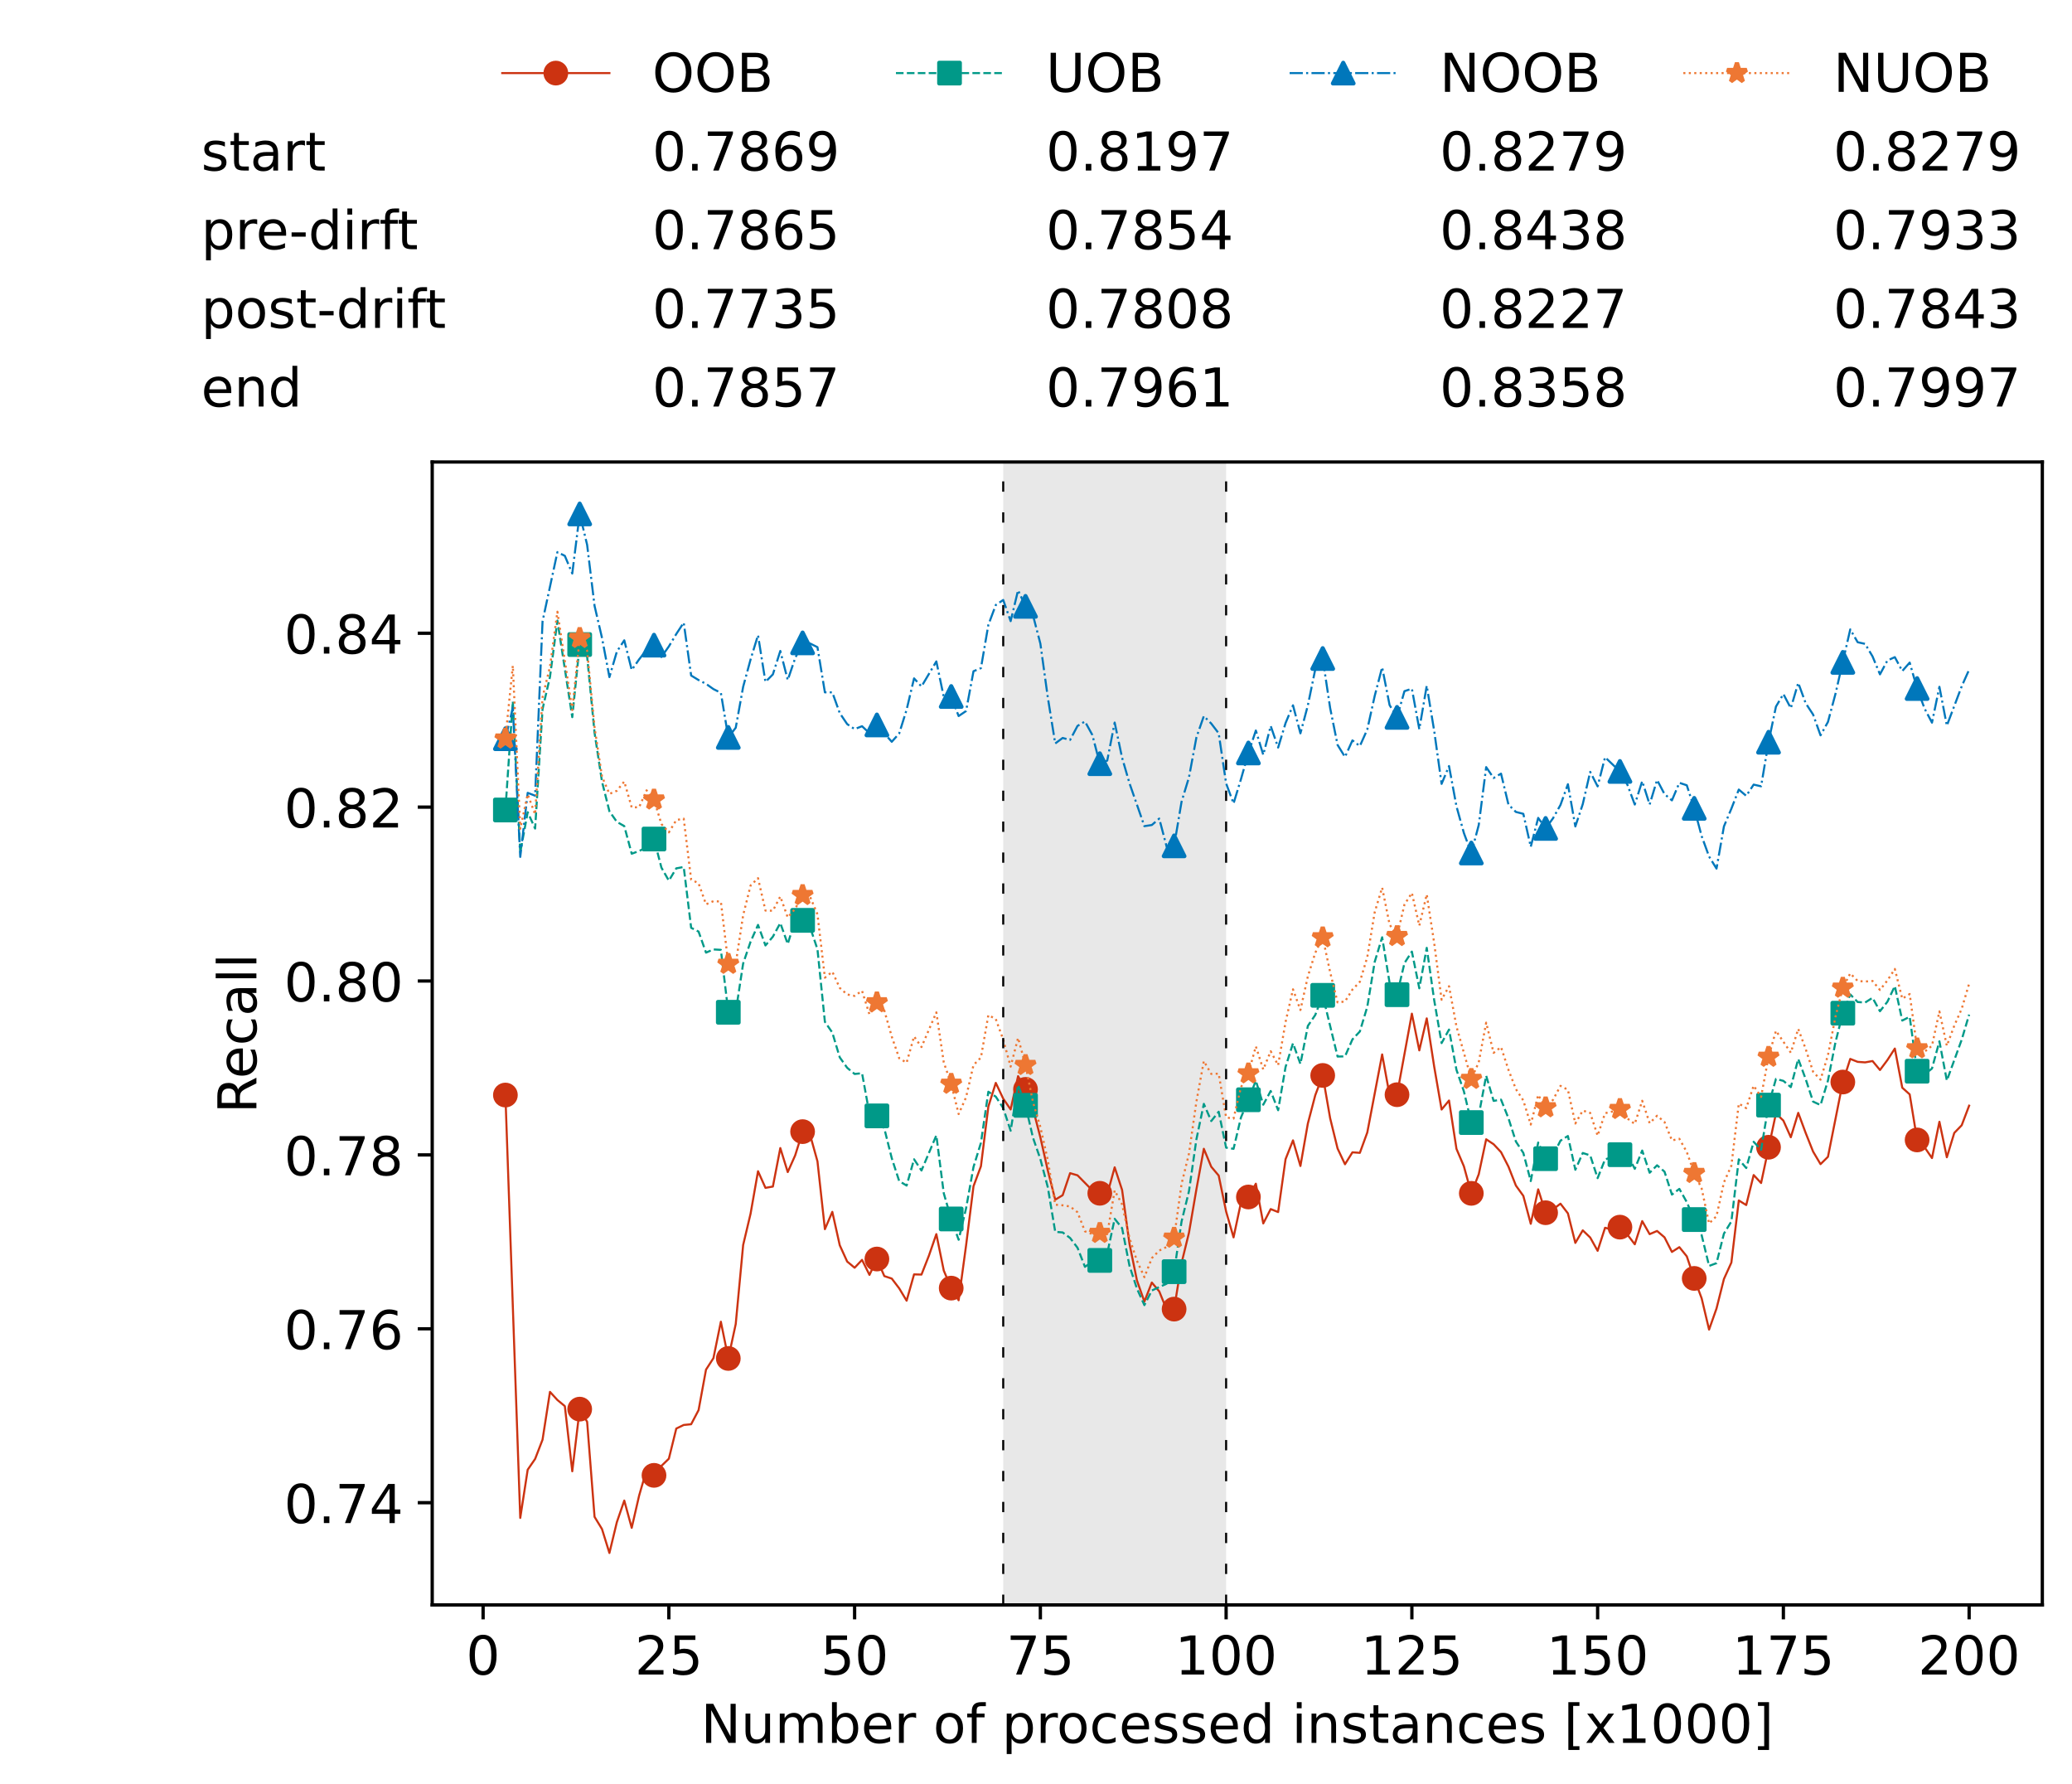 <?xml version="1.0" encoding="utf-8" standalone="no"?>
<!DOCTYPE svg PUBLIC "-//W3C//DTD SVG 1.1//EN"
  "http://www.w3.org/Graphics/SVG/1.1/DTD/svg11.dtd">
<!-- Created with matplotlib (https://matplotlib.org/) -->
<svg height="432.615pt" version="1.1" viewBox="0 0 502.65 432.615" width="502.65pt" xmlns="http://www.w3.org/2000/svg" xmlns:xlink="http://www.w3.org/1999/xlink">
 <defs>
  <style type="text/css">*{stroke-linecap:butt;stroke-linejoin:round;}</style>
 </defs>
 <g id="figure_1">
  <g id="patch_1">
   <path d="M 0 432.615 
L 502.65 432.615 
L 502.65 0 
L 0 0 
z
" style="fill:#ffffff;"/>
  </g>
  <g id="axes_1">
   <g id="patch_2">
    <path d="M 104.85 389.252 
L 495.45 389.252 
L 495.45 112.052 
L 104.85 112.052 
z
" style="fill:#ffffff;"/>
   </g>
   <g id="patch_3">
    <path clip-path="url(#p28364fec63)" d="M 297.446 389.252 
L 297.446 112.052 
L 243.372 112.052 
L 243.372 389.252 
z
" style="fill:#d3d3d3;opacity:0.5;"/>
   </g>
   <g id="matplotlib.axis_1">
    <g id="xtick_1">
     <g id="line2d_1">
      <defs>
       <path d="M 0 0 
L 0 3.5 
" id="mf465a1fb8b" style="stroke:#000000;stroke-width:0.8;"/>
      </defs>
      <g>
       <use style="stroke:#000000;stroke-width:0.8;" x="117.197" xlink:href="#mf465a1fb8b" y="389.252"/>
      </g>
     </g>
     <g id="text_1">
      <!-- 0 -->
      <g transform="translate(113.061 406.13)scale(0.13 -0.13)">
       <defs>
        <path d="M 31.781 66.406 
Q 24.172 66.406 20.328 58.906 
Q 16.5 51.422 16.5 36.375 
Q 16.5 21.391 20.328 13.891 
Q 24.172 6.391 31.781 6.391 
Q 39.453 6.391 43.281 13.891 
Q 47.125 21.391 47.125 36.375 
Q 47.125 51.422 43.281 58.906 
Q 39.453 66.406 31.781 66.406 
z
M 31.781 74.219 
Q 44.047 74.219 50.516 64.516 
Q 56.984 54.828 56.984 36.375 
Q 56.984 17.969 50.516 8.266 
Q 44.047 -1.422 31.781 -1.422 
Q 19.531 -1.422 13.062 8.266 
Q 6.594 17.969 6.594 36.375 
Q 6.594 54.828 13.062 64.516 
Q 19.531 74.219 31.781 74.219 
z
" id="DejaVuSans-48"/>
       </defs>
       <use xlink:href="#DejaVuSans-48"/>
      </g>
     </g>
    </g>
    <g id="xtick_2">
     <g id="line2d_2">
      <g>
       <use style="stroke:#000000;stroke-width:0.8;" x="162.259" xlink:href="#mf465a1fb8b" y="389.252"/>
      </g>
     </g>
     <g id="text_2">
      <!-- 25 -->
      <g transform="translate(153.988 406.13)scale(0.13 -0.13)">
       <defs>
        <path d="M 19.188 8.297 
L 53.609 8.297 
L 53.609 0 
L 7.328 0 
L 7.328 8.297 
Q 12.938 14.109 22.625 23.891 
Q 32.328 33.688 34.812 36.531 
Q 39.547 41.844 41.422 45.531 
Q 43.312 49.219 43.312 52.781 
Q 43.312 58.594 39.234 62.25 
Q 35.156 65.922 28.609 65.922 
Q 23.969 65.922 18.812 64.312 
Q 13.672 62.703 7.812 59.422 
L 7.812 69.391 
Q 13.766 71.781 18.938 73 
Q 24.125 74.219 28.422 74.219 
Q 39.75 74.219 46.484 68.547 
Q 53.219 62.891 53.219 53.422 
Q 53.219 48.922 51.531 44.891 
Q 49.859 40.875 45.406 35.406 
Q 44.188 33.984 37.641 27.219 
Q 31.109 20.453 19.188 8.297 
z
" id="DejaVuSans-50"/>
        <path d="M 10.797 72.906 
L 49.516 72.906 
L 49.516 64.594 
L 19.828 64.594 
L 19.828 46.734 
Q 21.969 47.469 24.109 47.828 
Q 26.266 48.188 28.422 48.188 
Q 40.625 48.188 47.75 41.5 
Q 54.891 34.812 54.891 23.391 
Q 54.891 11.625 47.562 5.094 
Q 40.234 -1.422 26.906 -1.422 
Q 22.312 -1.422 17.547 -0.641 
Q 12.797 0.141 7.719 1.703 
L 7.719 11.625 
Q 12.109 9.234 16.797 8.062 
Q 21.484 6.891 26.703 6.891 
Q 35.156 6.891 40.078 11.328 
Q 45.016 15.766 45.016 23.391 
Q 45.016 31 40.078 35.438 
Q 35.156 39.891 26.703 39.891 
Q 22.75 39.891 18.812 39.016 
Q 14.891 38.141 10.797 36.281 
z
" id="DejaVuSans-53"/>
       </defs>
       <use xlink:href="#DejaVuSans-50"/>
       <use x="63.623" xlink:href="#DejaVuSans-53"/>
      </g>
     </g>
    </g>
    <g id="xtick_3">
     <g id="line2d_3">
      <g>
       <use style="stroke:#000000;stroke-width:0.8;" x="207.322" xlink:href="#mf465a1fb8b" y="389.252"/>
      </g>
     </g>
     <g id="text_3">
      <!-- 50 -->
      <g transform="translate(199.05 406.13)scale(0.13 -0.13)">
       <use xlink:href="#DejaVuSans-53"/>
       <use x="63.623" xlink:href="#DejaVuSans-48"/>
      </g>
     </g>
    </g>
    <g id="xtick_4">
     <g id="line2d_4">
      <g>
       <use style="stroke:#000000;stroke-width:0.8;" x="252.384" xlink:href="#mf465a1fb8b" y="389.252"/>
      </g>
     </g>
     <g id="text_4">
      <!-- 75 -->
      <g transform="translate(244.113 406.13)scale(0.13 -0.13)">
       <defs>
        <path d="M 8.203 72.906 
L 55.078 72.906 
L 55.078 68.703 
L 28.609 0 
L 18.312 0 
L 43.219 64.594 
L 8.203 64.594 
z
" id="DejaVuSans-55"/>
       </defs>
       <use xlink:href="#DejaVuSans-55"/>
       <use x="63.623" xlink:href="#DejaVuSans-53"/>
      </g>
     </g>
    </g>
    <g id="xtick_5">
     <g id="line2d_5">
      <g>
       <use style="stroke:#000000;stroke-width:0.8;" x="297.446" xlink:href="#mf465a1fb8b" y="389.252"/>
      </g>
     </g>
     <g id="text_5">
      <!-- 100 -->
      <g transform="translate(285.039 406.13)scale(0.13 -0.13)">
       <defs>
        <path d="M 12.406 8.297 
L 28.516 8.297 
L 28.516 63.922 
L 10.984 60.406 
L 10.984 69.391 
L 28.422 72.906 
L 38.281 72.906 
L 38.281 8.297 
L 54.391 8.297 
L 54.391 0 
L 12.406 0 
z
" id="DejaVuSans-49"/>
       </defs>
       <use xlink:href="#DejaVuSans-49"/>
       <use x="63.623" xlink:href="#DejaVuSans-48"/>
       <use x="127.246" xlink:href="#DejaVuSans-48"/>
      </g>
     </g>
    </g>
    <g id="xtick_6">
     <g id="line2d_6">
      <g>
       <use style="stroke:#000000;stroke-width:0.8;" x="342.509" xlink:href="#mf465a1fb8b" y="389.252"/>
      </g>
     </g>
     <g id="text_6">
      <!-- 125 -->
      <g transform="translate(330.102 406.13)scale(0.13 -0.13)">
       <use xlink:href="#DejaVuSans-49"/>
       <use x="63.623" xlink:href="#DejaVuSans-50"/>
       <use x="127.246" xlink:href="#DejaVuSans-53"/>
      </g>
     </g>
    </g>
    <g id="xtick_7">
     <g id="line2d_7">
      <g>
       <use style="stroke:#000000;stroke-width:0.8;" x="387.571" xlink:href="#mf465a1fb8b" y="389.252"/>
      </g>
     </g>
     <g id="text_7">
      <!-- 150 -->
      <g transform="translate(375.164 406.13)scale(0.13 -0.13)">
       <use xlink:href="#DejaVuSans-49"/>
       <use x="63.623" xlink:href="#DejaVuSans-53"/>
       <use x="127.246" xlink:href="#DejaVuSans-48"/>
      </g>
     </g>
    </g>
    <g id="xtick_8">
     <g id="line2d_8">
      <g>
       <use style="stroke:#000000;stroke-width:0.8;" x="432.633" xlink:href="#mf465a1fb8b" y="389.252"/>
      </g>
     </g>
     <g id="text_8">
      <!-- 175 -->
      <g transform="translate(420.226 406.13)scale(0.13 -0.13)">
       <use xlink:href="#DejaVuSans-49"/>
       <use x="63.623" xlink:href="#DejaVuSans-55"/>
       <use x="127.246" xlink:href="#DejaVuSans-53"/>
      </g>
     </g>
    </g>
    <g id="xtick_9">
     <g id="line2d_9">
      <g>
       <use style="stroke:#000000;stroke-width:0.8;" x="477.695" xlink:href="#mf465a1fb8b" y="389.252"/>
      </g>
     </g>
     <g id="text_9">
      <!-- 200 -->
      <g transform="translate(465.289 406.13)scale(0.13 -0.13)">
       <use xlink:href="#DejaVuSans-50"/>
       <use x="63.623" xlink:href="#DejaVuSans-48"/>
       <use x="127.246" xlink:href="#DejaVuSans-48"/>
      </g>
     </g>
    </g>
    <g id="text_10">
     <!-- Number of processed instances [x1000] -->
     <g transform="translate(170.025 422.711)scale(0.13 -0.13)">
      <defs>
       <path d="M 9.812 72.906 
L 23.094 72.906 
L 55.422 11.922 
L 55.422 72.906 
L 64.984 72.906 
L 64.984 0 
L 51.703 0 
L 19.391 60.984 
L 19.391 0 
L 9.812 0 
z
" id="DejaVuSans-78"/>
       <path d="M 8.5 21.578 
L 8.5 54.688 
L 17.484 54.688 
L 17.484 21.922 
Q 17.484 14.156 20.5 10.266 
Q 23.531 6.391 29.594 6.391 
Q 36.859 6.391 41.078 11.031 
Q 45.312 15.672 45.312 23.688 
L 45.312 54.688 
L 54.297 54.688 
L 54.297 0 
L 45.312 0 
L 45.312 8.406 
Q 42.047 3.422 37.719 1 
Q 33.406 -1.422 27.688 -1.422 
Q 18.266 -1.422 13.375 4.438 
Q 8.5 10.297 8.5 21.578 
z
M 31.109 56 
z
" id="DejaVuSans-117"/>
       <path d="M 52 44.188 
Q 55.375 50.25 60.062 53.125 
Q 64.75 56 71.094 56 
Q 79.641 56 84.281 50.016 
Q 88.922 44.047 88.922 33.016 
L 88.922 0 
L 79.891 0 
L 79.891 32.719 
Q 79.891 40.578 77.094 44.375 
Q 74.312 48.188 68.609 48.188 
Q 61.625 48.188 57.562 43.547 
Q 53.516 38.922 53.516 30.906 
L 53.516 0 
L 44.484 0 
L 44.484 32.719 
Q 44.484 40.625 41.703 44.406 
Q 38.922 48.188 33.109 48.188 
Q 26.219 48.188 22.156 43.531 
Q 18.109 38.875 18.109 30.906 
L 18.109 0 
L 9.078 0 
L 9.078 54.688 
L 18.109 54.688 
L 18.109 46.188 
Q 21.188 51.219 25.484 53.609 
Q 29.781 56 35.688 56 
Q 41.656 56 45.828 52.969 
Q 50 49.953 52 44.188 
z
" id="DejaVuSans-109"/>
       <path d="M 48.688 27.297 
Q 48.688 37.203 44.609 42.844 
Q 40.531 48.484 33.406 48.484 
Q 26.266 48.484 22.188 42.844 
Q 18.109 37.203 18.109 27.297 
Q 18.109 17.391 22.188 11.75 
Q 26.266 6.109 33.406 6.109 
Q 40.531 6.109 44.609 11.75 
Q 48.688 17.391 48.688 27.297 
z
M 18.109 46.391 
Q 20.953 51.266 25.266 53.625 
Q 29.594 56 35.594 56 
Q 45.562 56 51.781 48.094 
Q 58.016 40.188 58.016 27.297 
Q 58.016 14.406 51.781 6.484 
Q 45.562 -1.422 35.594 -1.422 
Q 29.594 -1.422 25.266 0.953 
Q 20.953 3.328 18.109 8.203 
L 18.109 0 
L 9.078 0 
L 9.078 75.984 
L 18.109 75.984 
z
" id="DejaVuSans-98"/>
       <path d="M 56.203 29.594 
L 56.203 25.203 
L 14.891 25.203 
Q 15.484 15.922 20.484 11.062 
Q 25.484 6.203 34.422 6.203 
Q 39.594 6.203 44.453 7.469 
Q 49.312 8.734 54.109 11.281 
L 54.109 2.781 
Q 49.266 0.734 44.188 -0.344 
Q 39.109 -1.422 33.891 -1.422 
Q 20.797 -1.422 13.156 6.188 
Q 5.516 13.812 5.516 26.812 
Q 5.516 40.234 12.766 48.109 
Q 20.016 56 32.328 56 
Q 43.359 56 49.781 48.891 
Q 56.203 41.797 56.203 29.594 
z
M 47.219 32.234 
Q 47.125 39.594 43.094 43.984 
Q 39.062 48.391 32.422 48.391 
Q 24.906 48.391 20.391 44.141 
Q 15.875 39.891 15.188 32.172 
z
" id="DejaVuSans-101"/>
       <path d="M 41.109 46.297 
Q 39.594 47.172 37.812 47.578 
Q 36.031 48 33.891 48 
Q 26.266 48 22.188 43.047 
Q 18.109 38.094 18.109 28.812 
L 18.109 0 
L 9.078 0 
L 9.078 54.688 
L 18.109 54.688 
L 18.109 46.188 
Q 20.953 51.172 25.484 53.578 
Q 30.031 56 36.531 56 
Q 37.453 56 38.578 55.875 
Q 39.703 55.766 41.062 55.516 
z
" id="DejaVuSans-114"/>
       <path id="DejaVuSans-32"/>
       <path d="M 30.609 48.391 
Q 23.391 48.391 19.188 42.75 
Q 14.984 37.109 14.984 27.297 
Q 14.984 17.484 19.156 11.844 
Q 23.344 6.203 30.609 6.203 
Q 37.797 6.203 41.984 11.859 
Q 46.188 17.531 46.188 27.297 
Q 46.188 37.016 41.984 42.703 
Q 37.797 48.391 30.609 48.391 
z
M 30.609 56 
Q 42.328 56 49.016 48.375 
Q 55.719 40.766 55.719 27.297 
Q 55.719 13.875 49.016 6.219 
Q 42.328 -1.422 30.609 -1.422 
Q 18.844 -1.422 12.172 6.219 
Q 5.516 13.875 5.516 27.297 
Q 5.516 40.766 12.172 48.375 
Q 18.844 56 30.609 56 
z
" id="DejaVuSans-111"/>
       <path d="M 37.109 75.984 
L 37.109 68.5 
L 28.516 68.5 
Q 23.688 68.5 21.797 66.547 
Q 19.922 64.594 19.922 59.516 
L 19.922 54.688 
L 34.719 54.688 
L 34.719 47.703 
L 19.922 47.703 
L 19.922 0 
L 10.891 0 
L 10.891 47.703 
L 2.297 47.703 
L 2.297 54.688 
L 10.891 54.688 
L 10.891 58.5 
Q 10.891 67.625 15.141 71.797 
Q 19.391 75.984 28.609 75.984 
z
" id="DejaVuSans-102"/>
       <path d="M 18.109 8.203 
L 18.109 -20.797 
L 9.078 -20.797 
L 9.078 54.688 
L 18.109 54.688 
L 18.109 46.391 
Q 20.953 51.266 25.266 53.625 
Q 29.594 56 35.594 56 
Q 45.562 56 51.781 48.094 
Q 58.016 40.188 58.016 27.297 
Q 58.016 14.406 51.781 6.484 
Q 45.562 -1.422 35.594 -1.422 
Q 29.594 -1.422 25.266 0.953 
Q 20.953 3.328 18.109 8.203 
z
M 48.688 27.297 
Q 48.688 37.203 44.609 42.844 
Q 40.531 48.484 33.406 48.484 
Q 26.266 48.484 22.188 42.844 
Q 18.109 37.203 18.109 27.297 
Q 18.109 17.391 22.188 11.75 
Q 26.266 6.109 33.406 6.109 
Q 40.531 6.109 44.609 11.75 
Q 48.688 17.391 48.688 27.297 
z
" id="DejaVuSans-112"/>
       <path d="M 48.781 52.594 
L 48.781 44.188 
Q 44.969 46.297 41.141 47.344 
Q 37.312 48.391 33.406 48.391 
Q 24.656 48.391 19.812 42.844 
Q 14.984 37.312 14.984 27.297 
Q 14.984 17.281 19.812 11.734 
Q 24.656 6.203 33.406 6.203 
Q 37.312 6.203 41.141 7.25 
Q 44.969 8.297 48.781 10.406 
L 48.781 2.094 
Q 45.016 0.344 40.984 -0.531 
Q 36.969 -1.422 32.422 -1.422 
Q 20.062 -1.422 12.781 6.344 
Q 5.516 14.109 5.516 27.297 
Q 5.516 40.672 12.859 48.328 
Q 20.219 56 33.016 56 
Q 37.156 56 41.109 55.141 
Q 45.062 54.297 48.781 52.594 
z
" id="DejaVuSans-99"/>
       <path d="M 44.281 53.078 
L 44.281 44.578 
Q 40.484 46.531 36.375 47.5 
Q 32.281 48.484 27.875 48.484 
Q 21.188 48.484 17.844 46.438 
Q 14.5 44.391 14.5 40.281 
Q 14.5 37.156 16.891 35.375 
Q 19.281 33.594 26.516 31.984 
L 29.594 31.297 
Q 39.156 29.25 43.188 25.516 
Q 47.219 21.781 47.219 15.094 
Q 47.219 7.469 41.188 3.016 
Q 35.156 -1.422 24.609 -1.422 
Q 20.219 -1.422 15.453 -0.562 
Q 10.688 0.297 5.422 2 
L 5.422 11.281 
Q 10.406 8.688 15.234 7.391 
Q 20.062 6.109 24.812 6.109 
Q 31.156 6.109 34.562 8.281 
Q 37.984 10.453 37.984 14.406 
Q 37.984 18.062 35.516 20.016 
Q 33.062 21.969 24.703 23.781 
L 21.578 24.516 
Q 13.234 26.266 9.516 29.906 
Q 5.812 33.547 5.812 39.891 
Q 5.812 47.609 11.281 51.797 
Q 16.75 56 26.812 56 
Q 31.781 56 36.172 55.266 
Q 40.578 54.547 44.281 53.078 
z
" id="DejaVuSans-115"/>
       <path d="M 45.406 46.391 
L 45.406 75.984 
L 54.391 75.984 
L 54.391 0 
L 45.406 0 
L 45.406 8.203 
Q 42.578 3.328 38.25 0.953 
Q 33.938 -1.422 27.875 -1.422 
Q 17.969 -1.422 11.734 6.484 
Q 5.516 14.406 5.516 27.297 
Q 5.516 40.188 11.734 48.094 
Q 17.969 56 27.875 56 
Q 33.938 56 38.25 53.625 
Q 42.578 51.266 45.406 46.391 
z
M 14.797 27.297 
Q 14.797 17.391 18.875 11.75 
Q 22.953 6.109 30.078 6.109 
Q 37.203 6.109 41.297 11.75 
Q 45.406 17.391 45.406 27.297 
Q 45.406 37.203 41.297 42.844 
Q 37.203 48.484 30.078 48.484 
Q 22.953 48.484 18.875 42.844 
Q 14.797 37.203 14.797 27.297 
z
" id="DejaVuSans-100"/>
       <path d="M 9.422 54.688 
L 18.406 54.688 
L 18.406 0 
L 9.422 0 
z
M 9.422 75.984 
L 18.406 75.984 
L 18.406 64.594 
L 9.422 64.594 
z
" id="DejaVuSans-105"/>
       <path d="M 54.891 33.016 
L 54.891 0 
L 45.906 0 
L 45.906 32.719 
Q 45.906 40.484 42.875 44.328 
Q 39.844 48.188 33.797 48.188 
Q 26.516 48.188 22.312 43.547 
Q 18.109 38.922 18.109 30.906 
L 18.109 0 
L 9.078 0 
L 9.078 54.688 
L 18.109 54.688 
L 18.109 46.188 
Q 21.344 51.125 25.703 53.562 
Q 30.078 56 35.797 56 
Q 45.219 56 50.047 50.172 
Q 54.891 44.344 54.891 33.016 
z
" id="DejaVuSans-110"/>
       <path d="M 18.312 70.219 
L 18.312 54.688 
L 36.812 54.688 
L 36.812 47.703 
L 18.312 47.703 
L 18.312 18.016 
Q 18.312 11.328 20.141 9.422 
Q 21.969 7.516 27.594 7.516 
L 36.812 7.516 
L 36.812 0 
L 27.594 0 
Q 17.188 0 13.234 3.875 
Q 9.281 7.766 9.281 18.016 
L 9.281 47.703 
L 2.688 47.703 
L 2.688 54.688 
L 9.281 54.688 
L 9.281 70.219 
z
" id="DejaVuSans-116"/>
       <path d="M 34.281 27.484 
Q 23.391 27.484 19.188 25 
Q 14.984 22.516 14.984 16.5 
Q 14.984 11.719 18.141 8.906 
Q 21.297 6.109 26.703 6.109 
Q 34.188 6.109 38.703 11.406 
Q 43.219 16.703 43.219 25.484 
L 43.219 27.484 
z
M 52.203 31.203 
L 52.203 0 
L 43.219 0 
L 43.219 8.297 
Q 40.141 3.328 35.547 0.953 
Q 30.953 -1.422 24.312 -1.422 
Q 15.922 -1.422 10.953 3.297 
Q 6 8.016 6 15.922 
Q 6 25.141 12.172 29.828 
Q 18.359 34.516 30.609 34.516 
L 43.219 34.516 
L 43.219 35.406 
Q 43.219 41.609 39.141 45 
Q 35.062 48.391 27.688 48.391 
Q 23 48.391 18.547 47.266 
Q 14.109 46.141 10.016 43.891 
L 10.016 52.203 
Q 14.938 54.109 19.578 55.047 
Q 24.219 56 28.609 56 
Q 40.484 56 46.344 49.844 
Q 52.203 43.703 52.203 31.203 
z
" id="DejaVuSans-97"/>
       <path d="M 8.594 75.984 
L 29.297 75.984 
L 29.297 69 
L 17.578 69 
L 17.578 -6.203 
L 29.297 -6.203 
L 29.297 -13.188 
L 8.594 -13.188 
z
" id="DejaVuSans-91"/>
       <path d="M 54.891 54.688 
L 35.109 28.078 
L 55.906 0 
L 45.312 0 
L 29.391 21.484 
L 13.484 0 
L 2.875 0 
L 24.125 28.609 
L 4.688 54.688 
L 15.281 54.688 
L 29.781 35.203 
L 44.281 54.688 
z
" id="DejaVuSans-120"/>
       <path d="M 30.422 75.984 
L 30.422 -13.188 
L 9.719 -13.188 
L 9.719 -6.203 
L 21.391 -6.203 
L 21.391 69 
L 9.719 69 
L 9.719 75.984 
z
" id="DejaVuSans-93"/>
      </defs>
      <use xlink:href="#DejaVuSans-78"/>
      <use x="74.805" xlink:href="#DejaVuSans-117"/>
      <use x="138.184" xlink:href="#DejaVuSans-109"/>
      <use x="235.596" xlink:href="#DejaVuSans-98"/>
      <use x="299.072" xlink:href="#DejaVuSans-101"/>
      <use x="360.596" xlink:href="#DejaVuSans-114"/>
      <use x="401.709" xlink:href="#DejaVuSans-32"/>
      <use x="433.496" xlink:href="#DejaVuSans-111"/>
      <use x="494.678" xlink:href="#DejaVuSans-102"/>
      <use x="529.883" xlink:href="#DejaVuSans-32"/>
      <use x="561.67" xlink:href="#DejaVuSans-112"/>
      <use x="625.146" xlink:href="#DejaVuSans-114"/>
      <use x="664.01" xlink:href="#DejaVuSans-111"/>
      <use x="725.191" xlink:href="#DejaVuSans-99"/>
      <use x="780.172" xlink:href="#DejaVuSans-101"/>
      <use x="841.695" xlink:href="#DejaVuSans-115"/>
      <use x="893.795" xlink:href="#DejaVuSans-115"/>
      <use x="945.895" xlink:href="#DejaVuSans-101"/>
      <use x="1007.418" xlink:href="#DejaVuSans-100"/>
      <use x="1070.895" xlink:href="#DejaVuSans-32"/>
      <use x="1102.682" xlink:href="#DejaVuSans-105"/>
      <use x="1130.465" xlink:href="#DejaVuSans-110"/>
      <use x="1193.844" xlink:href="#DejaVuSans-115"/>
      <use x="1245.943" xlink:href="#DejaVuSans-116"/>
      <use x="1285.152" xlink:href="#DejaVuSans-97"/>
      <use x="1346.432" xlink:href="#DejaVuSans-110"/>
      <use x="1409.811" xlink:href="#DejaVuSans-99"/>
      <use x="1464.791" xlink:href="#DejaVuSans-101"/>
      <use x="1526.314" xlink:href="#DejaVuSans-115"/>
      <use x="1578.414" xlink:href="#DejaVuSans-32"/>
      <use x="1610.201" xlink:href="#DejaVuSans-91"/>
      <use x="1649.215" xlink:href="#DejaVuSans-120"/>
      <use x="1708.395" xlink:href="#DejaVuSans-49"/>
      <use x="1772.018" xlink:href="#DejaVuSans-48"/>
      <use x="1835.641" xlink:href="#DejaVuSans-48"/>
      <use x="1899.264" xlink:href="#DejaVuSans-48"/>
      <use x="1962.887" xlink:href="#DejaVuSans-93"/>
     </g>
    </g>
   </g>
   <g id="matplotlib.axis_2">
    <g id="ytick_1">
     <g id="line2d_10">
      <defs>
       <path d="M 0 0 
L -3.5 0 
" id="ma6eeba2bff" style="stroke:#000000;stroke-width:0.8;"/>
      </defs>
      <g>
       <use style="stroke:#000000;stroke-width:0.8;" x="104.85" xlink:href="#ma6eeba2bff" y="364.455"/>
      </g>
     </g>
     <g id="text_11">
      <!-- 0.74 -->
      <g transform="translate(68.905 369.394)scale(0.13 -0.13)">
       <defs>
        <path d="M 10.688 12.406 
L 21 12.406 
L 21 0 
L 10.688 0 
z
" id="DejaVuSans-46"/>
        <path d="M 37.797 64.312 
L 12.891 25.391 
L 37.797 25.391 
z
M 35.203 72.906 
L 47.609 72.906 
L 47.609 25.391 
L 58.016 25.391 
L 58.016 17.188 
L 47.609 17.188 
L 47.609 0 
L 37.797 0 
L 37.797 17.188 
L 4.891 17.188 
L 4.891 26.703 
z
" id="DejaVuSans-52"/>
       </defs>
       <use xlink:href="#DejaVuSans-48"/>
       <use x="63.623" xlink:href="#DejaVuSans-46"/>
       <use x="95.41" xlink:href="#DejaVuSans-55"/>
       <use x="159.033" xlink:href="#DejaVuSans-52"/>
      </g>
     </g>
    </g>
    <g id="ytick_2">
     <g id="line2d_11">
      <g>
       <use style="stroke:#000000;stroke-width:0.8;" x="104.85" xlink:href="#ma6eeba2bff" y="322.28"/>
      </g>
     </g>
     <g id="text_12">
      <!-- 0.76 -->
      <g transform="translate(68.905 327.219)scale(0.13 -0.13)">
       <defs>
        <path d="M 33.016 40.375 
Q 26.375 40.375 22.484 35.828 
Q 18.609 31.297 18.609 23.391 
Q 18.609 15.531 22.484 10.953 
Q 26.375 6.391 33.016 6.391 
Q 39.656 6.391 43.531 10.953 
Q 47.406 15.531 47.406 23.391 
Q 47.406 31.297 43.531 35.828 
Q 39.656 40.375 33.016 40.375 
z
M 52.594 71.297 
L 52.594 62.312 
Q 48.875 64.062 45.094 64.984 
Q 41.312 65.922 37.594 65.922 
Q 27.828 65.922 22.672 59.328 
Q 17.531 52.734 16.797 39.406 
Q 19.672 43.656 24.016 45.922 
Q 28.375 48.188 33.594 48.188 
Q 44.578 48.188 50.953 41.516 
Q 57.328 34.859 57.328 23.391 
Q 57.328 12.156 50.688 5.359 
Q 44.047 -1.422 33.016 -1.422 
Q 20.359 -1.422 13.672 8.266 
Q 6.984 17.969 6.984 36.375 
Q 6.984 53.656 15.188 63.938 
Q 23.391 74.219 37.203 74.219 
Q 40.922 74.219 44.703 73.484 
Q 48.484 72.75 52.594 71.297 
z
" id="DejaVuSans-54"/>
       </defs>
       <use xlink:href="#DejaVuSans-48"/>
       <use x="63.623" xlink:href="#DejaVuSans-46"/>
       <use x="95.41" xlink:href="#DejaVuSans-55"/>
       <use x="159.033" xlink:href="#DejaVuSans-54"/>
      </g>
     </g>
    </g>
    <g id="ytick_3">
     <g id="line2d_12">
      <g>
       <use style="stroke:#000000;stroke-width:0.8;" x="104.85" xlink:href="#ma6eeba2bff" y="280.104"/>
      </g>
     </g>
     <g id="text_13">
      <!-- 0.78 -->
      <g transform="translate(68.905 285.043)scale(0.13 -0.13)">
       <defs>
        <path d="M 31.781 34.625 
Q 24.75 34.625 20.719 30.859 
Q 16.703 27.094 16.703 20.516 
Q 16.703 13.922 20.719 10.156 
Q 24.75 6.391 31.781 6.391 
Q 38.812 6.391 42.859 10.172 
Q 46.922 13.969 46.922 20.516 
Q 46.922 27.094 42.891 30.859 
Q 38.875 34.625 31.781 34.625 
z
M 21.922 38.812 
Q 15.578 40.375 12.031 44.719 
Q 8.5 49.078 8.5 55.328 
Q 8.5 64.062 14.719 69.141 
Q 20.953 74.219 31.781 74.219 
Q 42.672 74.219 48.875 69.141 
Q 55.078 64.062 55.078 55.328 
Q 55.078 49.078 51.531 44.719 
Q 48 40.375 41.703 38.812 
Q 48.828 37.156 52.797 32.312 
Q 56.781 27.484 56.781 20.516 
Q 56.781 9.906 50.312 4.234 
Q 43.844 -1.422 31.781 -1.422 
Q 19.734 -1.422 13.25 4.234 
Q 6.781 9.906 6.781 20.516 
Q 6.781 27.484 10.781 32.312 
Q 14.797 37.156 21.922 38.812 
z
M 18.312 54.391 
Q 18.312 48.734 21.844 45.562 
Q 25.391 42.391 31.781 42.391 
Q 38.141 42.391 41.719 45.562 
Q 45.312 48.734 45.312 54.391 
Q 45.312 60.062 41.719 63.234 
Q 38.141 66.406 31.781 66.406 
Q 25.391 66.406 21.844 63.234 
Q 18.312 60.062 18.312 54.391 
z
" id="DejaVuSans-56"/>
       </defs>
       <use xlink:href="#DejaVuSans-48"/>
       <use x="63.623" xlink:href="#DejaVuSans-46"/>
       <use x="95.41" xlink:href="#DejaVuSans-55"/>
       <use x="159.033" xlink:href="#DejaVuSans-56"/>
      </g>
     </g>
    </g>
    <g id="ytick_4">
     <g id="line2d_13">
      <g>
       <use style="stroke:#000000;stroke-width:0.8;" x="104.85" xlink:href="#ma6eeba2bff" y="237.929"/>
      </g>
     </g>
     <g id="text_14">
      <!-- 0.80 -->
      <g transform="translate(68.905 242.868)scale(0.13 -0.13)">
       <use xlink:href="#DejaVuSans-48"/>
       <use x="63.623" xlink:href="#DejaVuSans-46"/>
       <use x="95.41" xlink:href="#DejaVuSans-56"/>
       <use x="159.033" xlink:href="#DejaVuSans-48"/>
      </g>
     </g>
    </g>
    <g id="ytick_5">
     <g id="line2d_14">
      <g>
       <use style="stroke:#000000;stroke-width:0.8;" x="104.85" xlink:href="#ma6eeba2bff" y="195.754"/>
      </g>
     </g>
     <g id="text_15">
      <!-- 0.82 -->
      <g transform="translate(68.905 200.693)scale(0.13 -0.13)">
       <use xlink:href="#DejaVuSans-48"/>
       <use x="63.623" xlink:href="#DejaVuSans-46"/>
       <use x="95.41" xlink:href="#DejaVuSans-56"/>
       <use x="159.033" xlink:href="#DejaVuSans-50"/>
      </g>
     </g>
    </g>
    <g id="ytick_6">
     <g id="line2d_15">
      <g>
       <use style="stroke:#000000;stroke-width:0.8;" x="104.85" xlink:href="#ma6eeba2bff" y="153.579"/>
      </g>
     </g>
     <g id="text_16">
      <!-- 0.84 -->
      <g transform="translate(68.905 158.518)scale(0.13 -0.13)">
       <use xlink:href="#DejaVuSans-48"/>
       <use x="63.623" xlink:href="#DejaVuSans-46"/>
       <use x="95.41" xlink:href="#DejaVuSans-56"/>
       <use x="159.033" xlink:href="#DejaVuSans-52"/>
      </g>
     </g>
    </g>
    <g id="text_17">
     <!-- Recall -->
     <g transform="translate(62.201 270.044)rotate(-90)scale(0.13 -0.13)">
      <defs>
       <path d="M 44.391 34.188 
Q 47.562 33.109 50.562 29.594 
Q 53.562 26.078 56.594 19.922 
L 66.609 0 
L 56 0 
L 46.688 18.703 
Q 43.062 26.031 39.672 28.422 
Q 36.281 30.812 30.422 30.812 
L 19.672 30.812 
L 19.672 0 
L 9.812 0 
L 9.812 72.906 
L 32.078 72.906 
Q 44.578 72.906 50.734 67.672 
Q 56.891 62.453 56.891 51.906 
Q 56.891 45.016 53.688 40.469 
Q 50.484 35.938 44.391 34.188 
z
M 19.672 64.797 
L 19.672 38.922 
L 32.078 38.922 
Q 39.203 38.922 42.844 42.219 
Q 46.484 45.516 46.484 51.906 
Q 46.484 58.297 42.844 61.547 
Q 39.203 64.797 32.078 64.797 
z
" id="DejaVuSans-82"/>
       <path d="M 9.422 75.984 
L 18.406 75.984 
L 18.406 0 
L 9.422 0 
z
" id="DejaVuSans-108"/>
      </defs>
      <use xlink:href="#DejaVuSans-82"/>
      <use x="64.982" xlink:href="#DejaVuSans-101"/>
      <use x="126.506" xlink:href="#DejaVuSans-99"/>
      <use x="181.486" xlink:href="#DejaVuSans-97"/>
      <use x="242.766" xlink:href="#DejaVuSans-108"/>
      <use x="270.549" xlink:href="#DejaVuSans-108"/>
     </g>
    </g>
   </g>
   <g id="line2d_16"/>
   <g id="line2d_17"/>
   <g id="line2d_18"/>
   <g id="line2d_19"/>
   <g id="line2d_20"/>
   <g id="line2d_21">
    <path clip-path="url(#p28364fec63)" d="M 122.605 265.585 
L 126.21 368.146 
L 128.012 356.46 
L 129.815 353.841 
L 131.617 349.167 
L 133.419 337.579 
L 135.222 339.546 
L 137.024 341.036 
L 138.827 356.834 
L 140.629 341.764 
L 142.432 344.826 
L 144.234 367.887 
L 146.037 370.843 
L 147.839 376.652 
L 149.642 369.18 
L 151.444 363.94 
L 153.247 370.557 
L 155.049 362.723 
L 156.852 356.483 
L 158.654 357.822 
L 160.457 355.528 
L 162.259 353.786 
L 164.062 346.472 
L 165.864 345.603 
L 167.667 345.427 
L 169.469 342.004 
L 171.272 332.187 
L 173.074 329.396 
L 174.877 320.559 
L 176.679 329.471 
L 178.482 321.123 
L 180.284 301.95 
L 182.087 294.341 
L 183.889 284.066 
L 185.692 288.096 
L 187.494 287.778 
L 189.297 278.445 
L 191.099 284.267 
L 192.902 280.22 
L 194.704 274.459 
L 196.507 275.189 
L 198.309 281.659 
L 200.112 298.118 
L 201.914 293.918 
L 203.717 302.019 
L 205.519 305.971 
L 207.322 307.469 
L 209.124 305.564 
L 210.927 309.203 
L 212.729 305.355 
L 214.532 309.499 
L 216.334 310.096 
L 218.137 312.467 
L 219.939 315.461 
L 221.742 309.082 
L 223.544 309.126 
L 225.347 304.538 
L 227.149 299.318 
L 228.952 308.158 
L 230.754 312.414 
L 232.557 315.358 
L 234.359 302.081 
L 236.162 287.708 
L 237.964 282.862 
L 239.767 268.38 
L 241.569 262.638 
L 243.372 266.465 
L 245.174 269.078 
L 246.976 261.002 
L 248.779 264.207 
L 250.581 268.869 
L 252.384 275.845 
L 254.186 283.871 
L 255.989 290.971 
L 257.791 289.88 
L 259.594 284.532 
L 261.396 285.057 
L 265.001 288.711 
L 266.804 289.412 
L 268.606 289.681 
L 270.409 283.117 
L 272.211 288.611 
L 274.014 301.729 
L 275.816 310.551 
L 277.619 315.68 
L 279.421 311.061 
L 281.224 313.204 
L 283.026 317.641 
L 284.829 317.504 
L 286.631 306.348 
L 288.434 298.981 
L 290.236 288.462 
L 292.039 278.621 
L 293.841 282.981 
L 295.644 285.116 
L 297.446 293.831 
L 299.249 300.106 
L 301.051 291.637 
L 302.854 290.312 
L 304.656 287.087 
L 306.459 296.723 
L 308.261 293.242 
L 310.064 293.966 
L 311.866 281.139 
L 313.669 276.577 
L 315.471 282.793 
L 317.274 272.492 
L 319.076 265.613 
L 320.879 260.829 
L 322.681 271.206 
L 324.484 278.549 
L 326.286 282.373 
L 328.089 279.475 
L 329.891 279.604 
L 331.694 274.658 
L 335.299 255.736 
L 337.101 265.614 
L 338.904 265.502 
L 342.509 245.847 
L 344.311 254.755 
L 346.114 246.991 
L 347.916 258.659 
L 349.719 269.099 
L 351.521 266.911 
L 353.324 278.627 
L 355.126 282.865 
L 356.928 289.425 
L 358.731 284.801 
L 360.533 276.315 
L 362.336 277.514 
L 364.138 279.431 
L 365.941 282.95 
L 367.743 287.535 
L 369.546 290.041 
L 371.348 296.812 
L 373.151 288.456 
L 374.953 294.127 
L 376.756 293.29 
L 378.558 291.938 
L 380.361 294.28 
L 382.163 301.446 
L 383.966 298.401 
L 385.768 300.139 
L 387.571 303.365 
L 389.373 297.777 
L 391.176 298.235 
L 392.978 297.625 
L 394.781 299.424 
L 396.583 301.782 
L 398.386 296.161 
L 400.188 299.324 
L 401.991 298.551 
L 403.793 300.094 
L 405.596 303.634 
L 407.398 302.478 
L 409.201 304.706 
L 411.003 310.058 
L 412.806 314.884 
L 414.608 322.471 
L 416.411 317.361 
L 418.213 310.196 
L 420.016 306.217 
L 421.818 291.154 
L 423.621 292.262 
L 425.423 284.991 
L 427.226 286.923 
L 430.831 270.049 
L 432.633 271.786 
L 434.436 275.82 
L 436.238 269.906 
L 438.041 274.774 
L 439.843 279.303 
L 441.646 282.344 
L 443.448 280.564 
L 447.053 262.429 
L 448.856 256.824 
L 450.658 257.536 
L 452.461 257.662 
L 454.263 257.338 
L 456.066 259.512 
L 457.868 257.102 
L 459.671 254.312 
L 461.473 263.802 
L 463.276 265.425 
L 465.078 276.473 
L 466.881 278.248 
L 468.683 280.869 
L 470.485 272.067 
L 472.288 280.676 
L 474.09 274.774 
L 475.893 272.912 
L 477.695 268.164 
L 477.695 268.164 
" style="fill:none;stroke:#cc3311;stroke-linecap:square;stroke-width:0.5;"/>
    <defs>
     <path d="M 0 2.5 
C 0.663 2.5 1.299 2.237 1.768 1.768 
C 2.237 1.299 2.5 0.663 2.5 0 
C 2.5 -0.663 2.237 -1.299 1.768 -1.768 
C 1.299 -2.237 0.663 -2.5 0 -2.5 
C -0.663 -2.5 -1.299 -2.237 -1.768 -1.768 
C -2.237 -1.299 -2.5 -0.663 -2.5 0 
C -2.5 0.663 -2.237 1.299 -1.768 1.768 
C -1.299 2.237 -0.663 2.5 0 2.5 
z
" id="m0d3b6e8473" style="stroke:#cc3311;"/>
    </defs>
    <g clip-path="url(#p28364fec63)">
     <use style="fill:#cc3311;stroke:#cc3311;" x="122.605" xlink:href="#m0d3b6e8473" y="265.585"/>
     <use style="fill:#cc3311;stroke:#cc3311;" x="140.629" xlink:href="#m0d3b6e8473" y="341.764"/>
     <use style="fill:#cc3311;stroke:#cc3311;" x="158.654" xlink:href="#m0d3b6e8473" y="357.822"/>
     <use style="fill:#cc3311;stroke:#cc3311;" x="176.679" xlink:href="#m0d3b6e8473" y="329.471"/>
     <use style="fill:#cc3311;stroke:#cc3311;" x="194.704" xlink:href="#m0d3b6e8473" y="274.459"/>
     <use style="fill:#cc3311;stroke:#cc3311;" x="212.729" xlink:href="#m0d3b6e8473" y="305.355"/>
     <use style="fill:#cc3311;stroke:#cc3311;" x="230.754" xlink:href="#m0d3b6e8473" y="312.414"/>
     <use style="fill:#cc3311;stroke:#cc3311;" x="248.779" xlink:href="#m0d3b6e8473" y="264.207"/>
     <use style="fill:#cc3311;stroke:#cc3311;" x="266.804" xlink:href="#m0d3b6e8473" y="289.412"/>
     <use style="fill:#cc3311;stroke:#cc3311;" x="284.829" xlink:href="#m0d3b6e8473" y="317.504"/>
     <use style="fill:#cc3311;stroke:#cc3311;" x="302.854" xlink:href="#m0d3b6e8473" y="290.312"/>
     <use style="fill:#cc3311;stroke:#cc3311;" x="320.879" xlink:href="#m0d3b6e8473" y="260.829"/>
     <use style="fill:#cc3311;stroke:#cc3311;" x="338.904" xlink:href="#m0d3b6e8473" y="265.502"/>
     <use style="fill:#cc3311;stroke:#cc3311;" x="356.928" xlink:href="#m0d3b6e8473" y="289.425"/>
     <use style="fill:#cc3311;stroke:#cc3311;" x="374.953" xlink:href="#m0d3b6e8473" y="294.127"/>
     <use style="fill:#cc3311;stroke:#cc3311;" x="392.978" xlink:href="#m0d3b6e8473" y="297.625"/>
     <use style="fill:#cc3311;stroke:#cc3311;" x="411.003" xlink:href="#m0d3b6e8473" y="310.058"/>
     <use style="fill:#cc3311;stroke:#cc3311;" x="429.028" xlink:href="#m0d3b6e8473" y="278.247"/>
     <use style="fill:#cc3311;stroke:#cc3311;" x="447.053" xlink:href="#m0d3b6e8473" y="262.429"/>
     <use style="fill:#cc3311;stroke:#cc3311;" x="465.078" xlink:href="#m0d3b6e8473" y="276.473"/>
    </g>
   </g>
   <g id="line2d_22"/>
   <g id="line2d_23"/>
   <g id="line2d_24"/>
   <g id="line2d_25"/>
   <g id="line2d_26">
    <path clip-path="url(#p28364fec63)" d="M 122.605 196.445 
L 124.407 170.098 
L 126.21 206.767 
L 128.012 196.984 
L 129.815 200.956 
L 131.617 171.972 
L 133.419 164.18 
L 135.222 150.521 
L 138.827 173.936 
L 140.629 156.323 
L 142.432 159.218 
L 144.234 177.729 
L 146.037 189.56 
L 147.839 196.758 
L 149.642 199.331 
L 151.444 200.361 
L 153.247 207.054 
L 155.049 206.402 
L 156.852 205.498 
L 158.654 203.491 
L 160.457 210.43 
L 162.259 213.593 
L 164.062 210.602 
L 165.864 210.266 
L 167.667 225.027 
L 169.469 225.94 
L 171.272 231.044 
L 173.074 230.271 
L 174.877 230.371 
L 176.679 245.505 
L 178.482 245.432 
L 180.284 233.66 
L 182.087 228.388 
L 183.889 224.317 
L 185.692 229.306 
L 187.494 227.177 
L 189.297 223.867 
L 191.099 228.953 
L 192.902 223.126 
L 194.704 223.218 
L 196.507 224.843 
L 198.309 230.228 
L 200.112 247.832 
L 201.914 250.439 
L 203.717 256.453 
L 205.519 258.975 
L 207.322 260.473 
L 209.124 260.288 
L 210.927 270.17 
L 212.729 270.644 
L 214.532 273.713 
L 216.334 280.903 
L 218.137 286.453 
L 219.939 287.543 
L 221.742 281.164 
L 223.544 283.889 
L 227.149 275.364 
L 228.952 289.422 
L 230.754 295.642 
L 232.557 300.687 
L 234.359 293.078 
L 236.162 283.034 
L 237.964 277.174 
L 239.767 264.781 
L 241.569 265.98 
L 243.372 268.742 
L 245.174 274.243 
L 246.976 263.131 
L 248.779 268.078 
L 250.581 275.9 
L 252.384 281.119 
L 254.186 287.938 
L 255.989 298.76 
L 257.791 298.909 
L 259.594 300.247 
L 261.396 302.621 
L 263.199 307.248 
L 265.001 306.001 
L 266.804 305.688 
L 268.606 304.013 
L 270.409 295.6 
L 272.211 297.875 
L 274.014 307.051 
L 275.816 312.543 
L 277.619 316.54 
L 279.421 312.986 
L 283.026 311.341 
L 284.829 308.427 
L 286.631 296.286 
L 288.434 288.919 
L 290.236 276.342 
L 292.039 267.727 
L 293.841 271.891 
L 295.644 269.632 
L 297.446 278.347 
L 299.249 278.631 
L 301.051 271.012 
L 302.854 266.73 
L 304.656 262.112 
L 306.459 267.93 
L 308.261 264.6 
L 310.064 269.265 
L 311.866 258.774 
L 313.669 253.027 
L 315.471 258.045 
L 317.274 248.82 
L 319.076 246.158 
L 320.879 241.403 
L 324.484 256.248 
L 326.286 256.212 
L 328.089 252.088 
L 329.891 250.169 
L 331.694 244.168 
L 333.496 233.275 
L 335.299 227.321 
L 337.101 238.398 
L 338.904 241.242 
L 340.706 233.593 
L 342.509 230.796 
L 344.311 239.696 
L 346.114 229.884 
L 347.916 242.547 
L 349.719 252.987 
L 351.521 249.705 
L 353.324 259.468 
L 355.126 264.691 
L 356.928 272.255 
L 358.731 270.507 
L 360.533 260.899 
L 362.336 267.002 
L 364.138 266.7 
L 365.941 271.223 
L 367.743 276.863 
L 369.546 279.62 
L 371.348 286.45 
L 373.151 277.108 
L 374.953 281.022 
L 376.756 280.185 
L 378.558 276.648 
L 380.361 275.517 
L 382.163 283.707 
L 383.966 279.639 
L 385.768 280.218 
L 387.571 285.736 
L 389.373 281.191 
L 392.978 280.054 
L 394.781 280.003 
L 396.583 283.483 
L 398.386 279.047 
L 400.188 284.43 
L 401.991 282.623 
L 403.793 284.165 
L 405.596 289.725 
L 407.398 288.344 
L 409.201 291.557 
L 411.003 295.79 
L 412.806 299.562 
L 414.608 307.029 
L 416.411 306.359 
L 418.213 299.193 
L 420.016 296.238 
L 421.818 281.176 
L 423.621 283.288 
L 425.423 276.925 
L 427.226 278.857 
L 429.028 268.029 
L 430.831 261.681 
L 432.633 262.148 
L 434.436 263.663 
L 436.238 256.832 
L 438.041 261.71 
L 439.843 267.18 
L 441.646 268.013 
L 443.448 262.065 
L 445.251 252.85 
L 447.053 245.73 
L 448.856 241.179 
L 450.658 243.025 
L 452.461 243.151 
L 454.263 242.001 
L 456.066 245.262 
L 457.868 242.956 
L 459.671 239.162 
L 461.473 247.518 
L 463.276 246.6 
L 465.078 259.801 
L 466.881 260.599 
L 468.683 259.152 
L 470.485 252.556 
L 472.288 262.081 
L 475.893 252.156 
L 477.695 246.078 
L 477.695 246.078 
" style="fill:none;stroke:#009988;stroke-dasharray:1.85,0.8;stroke-dashoffset:0;stroke-width:0.5;"/>
    <defs>
     <path d="M -2.5 2.5 
L 2.5 2.5 
L 2.5 -2.5 
L -2.5 -2.5 
z
" id="mda40811dce" style="stroke:#009988;stroke-linejoin:miter;"/>
    </defs>
    <g clip-path="url(#p28364fec63)">
     <use style="fill:#009988;stroke:#009988;stroke-linejoin:miter;" x="122.605" xlink:href="#mda40811dce" y="196.445"/>
     <use style="fill:#009988;stroke:#009988;stroke-linejoin:miter;" x="140.629" xlink:href="#mda40811dce" y="156.323"/>
     <use style="fill:#009988;stroke:#009988;stroke-linejoin:miter;" x="158.654" xlink:href="#mda40811dce" y="203.491"/>
     <use style="fill:#009988;stroke:#009988;stroke-linejoin:miter;" x="176.679" xlink:href="#mda40811dce" y="245.505"/>
     <use style="fill:#009988;stroke:#009988;stroke-linejoin:miter;" x="194.704" xlink:href="#mda40811dce" y="223.218"/>
     <use style="fill:#009988;stroke:#009988;stroke-linejoin:miter;" x="212.729" xlink:href="#mda40811dce" y="270.644"/>
     <use style="fill:#009988;stroke:#009988;stroke-linejoin:miter;" x="230.754" xlink:href="#mda40811dce" y="295.642"/>
     <use style="fill:#009988;stroke:#009988;stroke-linejoin:miter;" x="248.779" xlink:href="#mda40811dce" y="268.078"/>
     <use style="fill:#009988;stroke:#009988;stroke-linejoin:miter;" x="266.804" xlink:href="#mda40811dce" y="305.688"/>
     <use style="fill:#009988;stroke:#009988;stroke-linejoin:miter;" x="284.829" xlink:href="#mda40811dce" y="308.427"/>
     <use style="fill:#009988;stroke:#009988;stroke-linejoin:miter;" x="302.854" xlink:href="#mda40811dce" y="266.73"/>
     <use style="fill:#009988;stroke:#009988;stroke-linejoin:miter;" x="320.879" xlink:href="#mda40811dce" y="241.403"/>
     <use style="fill:#009988;stroke:#009988;stroke-linejoin:miter;" x="338.904" xlink:href="#mda40811dce" y="241.242"/>
     <use style="fill:#009988;stroke:#009988;stroke-linejoin:miter;" x="356.928" xlink:href="#mda40811dce" y="272.255"/>
     <use style="fill:#009988;stroke:#009988;stroke-linejoin:miter;" x="374.953" xlink:href="#mda40811dce" y="281.022"/>
     <use style="fill:#009988;stroke:#009988;stroke-linejoin:miter;" x="392.978" xlink:href="#mda40811dce" y="280.054"/>
     <use style="fill:#009988;stroke:#009988;stroke-linejoin:miter;" x="411.003" xlink:href="#mda40811dce" y="295.79"/>
     <use style="fill:#009988;stroke:#009988;stroke-linejoin:miter;" x="429.028" xlink:href="#mda40811dce" y="268.029"/>
     <use style="fill:#009988;stroke:#009988;stroke-linejoin:miter;" x="447.053" xlink:href="#mda40811dce" y="245.73"/>
     <use style="fill:#009988;stroke:#009988;stroke-linejoin:miter;" x="465.078" xlink:href="#mda40811dce" y="259.801"/>
    </g>
   </g>
   <g id="line2d_27"/>
   <g id="line2d_28"/>
   <g id="line2d_29"/>
   <g id="line2d_30"/>
   <g id="line2d_31">
    <path clip-path="url(#p28364fec63)" d="M 122.605 179.16 
L 124.407 171.693 
L 126.21 207.83 
L 128.012 192.29 
L 129.815 192.983 
L 131.617 150.684 
L 135.222 133.903 
L 137.024 134.811 
L 138.827 139.098 
L 140.629 124.652 
L 142.432 132.139 
L 144.234 146.939 
L 146.037 154.694 
L 147.839 164.216 
L 149.642 158.039 
L 151.444 155.296 
L 153.247 162.49 
L 155.049 159.915 
L 156.852 157.614 
L 158.654 156.471 
L 160.457 159.345 
L 162.259 156.778 
L 164.062 153.763 
L 165.864 151.005 
L 167.667 163.834 
L 169.469 164.937 
L 171.272 165.851 
L 173.074 167.129 
L 174.877 168.033 
L 176.679 178.846 
L 178.482 176.503 
L 180.284 166.562 
L 182.087 159.932 
L 183.889 154.043 
L 185.692 165.391 
L 187.494 163.561 
L 189.297 157.877 
L 191.099 164.93 
L 192.902 159.63 
L 194.704 155.923 
L 196.507 156.054 
L 198.309 156.965 
L 200.112 167.923 
L 201.914 167.923 
L 203.717 172.954 
L 205.519 175.617 
L 207.322 176.834 
L 209.124 176.131 
L 210.927 177.826 
L 212.729 175.819 
L 216.334 179.908 
L 218.137 177.89 
L 219.939 172.115 
L 221.742 164.528 
L 223.544 166.496 
L 227.149 160.415 
L 228.952 169.042 
L 230.754 168.923 
L 232.557 173.666 
L 234.359 172.451 
L 236.162 162.795 
L 237.964 162.051 
L 239.767 151.558 
L 241.569 146.73 
L 243.372 145.513 
L 245.174 150.647 
L 246.976 143.153 
L 248.779 147.06 
L 250.581 149.173 
L 252.384 156.096 
L 254.186 169.137 
L 255.989 180.317 
L 257.791 178.981 
L 259.594 179.459 
L 261.396 176.059 
L 263.199 174.982 
L 265.001 178.267 
L 266.804 185.216 
L 268.606 184.473 
L 270.409 175.246 
L 272.211 183.792 
L 274.014 189.994 
L 277.619 200.369 
L 279.421 200.095 
L 281.224 198.533 
L 283.026 205.386 
L 284.829 205.147 
L 286.631 194.47 
L 288.434 188.524 
L 290.236 178.867 
L 292.039 173.673 
L 293.841 175.491 
L 295.644 177.851 
L 297.446 189.997 
L 299.249 194.877 
L 301.051 188.956 
L 302.854 182.623 
L 304.656 177.171 
L 306.459 183.079 
L 308.261 176.066 
L 310.064 181.308 
L 311.866 175.371 
L 313.669 171.061 
L 315.471 177.858 
L 317.274 171.084 
L 319.076 162.311 
L 320.879 159.712 
L 322.681 171.714 
L 324.484 180.671 
L 326.286 183.584 
L 328.089 179.572 
L 329.891 180.944 
L 331.694 176.913 
L 333.496 168.77 
L 335.299 161.835 
L 337.101 171.005 
L 338.904 173.983 
L 340.706 167.635 
L 342.509 167.03 
L 344.311 176.853 
L 346.114 166.311 
L 347.916 177.219 
L 349.719 190.118 
L 351.521 185.794 
L 353.324 195.557 
L 355.126 202.034 
L 356.928 206.88 
L 358.731 200.097 
L 360.533 186.051 
L 362.336 188.694 
L 364.138 187.634 
L 365.941 195.151 
L 367.743 196.921 
L 369.546 197.383 
L 371.348 205.373 
L 373.151 198.365 
L 374.953 200.921 
L 376.756 198.452 
L 378.558 195.231 
L 380.361 190.201 
L 382.163 200.437 
L 383.966 195.025 
L 385.768 187.204 
L 387.571 190.725 
L 389.373 183.656 
L 392.978 187.097 
L 394.781 190.298 
L 396.583 195.128 
L 398.386 189.455 
L 400.188 195.115 
L 401.991 189.164 
L 403.793 192.586 
L 405.596 194.116 
L 407.398 189.857 
L 409.201 190.457 
L 411.003 196.048 
L 412.806 202.78 
L 414.608 207.74 
L 416.411 210.663 
L 418.213 200.426 
L 420.016 196.131 
L 421.818 191.497 
L 423.621 193.018 
L 425.423 190.292 
L 427.226 190.704 
L 429.028 180.013 
L 430.831 171.374 
L 432.633 168.328 
L 434.436 171.762 
L 436.238 165.619 
L 438.041 170.547 
L 439.843 173.3 
L 441.646 178.342 
L 443.448 175.089 
L 445.251 168.35 
L 448.856 152.652 
L 450.658 155.763 
L 452.461 156.159 
L 454.263 159.203 
L 456.066 163.551 
L 457.868 160.191 
L 459.671 159.38 
L 461.473 162.752 
L 463.276 160.702 
L 465.078 166.992 
L 466.881 171.829 
L 468.683 175.27 
L 470.485 166.578 
L 472.288 176.001 
L 475.893 166.453 
L 477.695 162.41 
L 477.695 162.41 
" style="fill:none;stroke:#0077bb;stroke-dasharray:3.2,0.8,0.5,0.8;stroke-dashoffset:0;stroke-width:0.5;"/>
    <defs>
     <path d="M 0 -2.5 
L -2.5 2.5 
L 2.5 2.5 
z
" id="mdce8291a8d" style="stroke:#0077bb;stroke-linejoin:miter;"/>
    </defs>
    <g clip-path="url(#p28364fec63)">
     <use style="fill:#0077bb;stroke:#0077bb;stroke-linejoin:miter;" x="122.605" xlink:href="#mdce8291a8d" y="179.16"/>
     <use style="fill:#0077bb;stroke:#0077bb;stroke-linejoin:miter;" x="140.629" xlink:href="#mdce8291a8d" y="124.652"/>
     <use style="fill:#0077bb;stroke:#0077bb;stroke-linejoin:miter;" x="158.654" xlink:href="#mdce8291a8d" y="156.471"/>
     <use style="fill:#0077bb;stroke:#0077bb;stroke-linejoin:miter;" x="176.679" xlink:href="#mdce8291a8d" y="178.846"/>
     <use style="fill:#0077bb;stroke:#0077bb;stroke-linejoin:miter;" x="194.704" xlink:href="#mdce8291a8d" y="155.923"/>
     <use style="fill:#0077bb;stroke:#0077bb;stroke-linejoin:miter;" x="212.729" xlink:href="#mdce8291a8d" y="175.819"/>
     <use style="fill:#0077bb;stroke:#0077bb;stroke-linejoin:miter;" x="230.754" xlink:href="#mdce8291a8d" y="168.923"/>
     <use style="fill:#0077bb;stroke:#0077bb;stroke-linejoin:miter;" x="248.779" xlink:href="#mdce8291a8d" y="147.06"/>
     <use style="fill:#0077bb;stroke:#0077bb;stroke-linejoin:miter;" x="266.804" xlink:href="#mdce8291a8d" y="185.216"/>
     <use style="fill:#0077bb;stroke:#0077bb;stroke-linejoin:miter;" x="284.829" xlink:href="#mdce8291a8d" y="205.147"/>
     <use style="fill:#0077bb;stroke:#0077bb;stroke-linejoin:miter;" x="302.854" xlink:href="#mdce8291a8d" y="182.623"/>
     <use style="fill:#0077bb;stroke:#0077bb;stroke-linejoin:miter;" x="320.879" xlink:href="#mdce8291a8d" y="159.712"/>
     <use style="fill:#0077bb;stroke:#0077bb;stroke-linejoin:miter;" x="338.904" xlink:href="#mdce8291a8d" y="173.983"/>
     <use style="fill:#0077bb;stroke:#0077bb;stroke-linejoin:miter;" x="356.928" xlink:href="#mdce8291a8d" y="206.88"/>
     <use style="fill:#0077bb;stroke:#0077bb;stroke-linejoin:miter;" x="374.953" xlink:href="#mdce8291a8d" y="200.921"/>
     <use style="fill:#0077bb;stroke:#0077bb;stroke-linejoin:miter;" x="392.978" xlink:href="#mdce8291a8d" y="187.097"/>
     <use style="fill:#0077bb;stroke:#0077bb;stroke-linejoin:miter;" x="411.003" xlink:href="#mdce8291a8d" y="196.048"/>
     <use style="fill:#0077bb;stroke:#0077bb;stroke-linejoin:miter;" x="429.028" xlink:href="#mdce8291a8d" y="180.013"/>
     <use style="fill:#0077bb;stroke:#0077bb;stroke-linejoin:miter;" x="447.053" xlink:href="#mdce8291a8d" y="160.643"/>
     <use style="fill:#0077bb;stroke:#0077bb;stroke-linejoin:miter;" x="465.078" xlink:href="#mdce8291a8d" y="166.992"/>
    </g>
   </g>
   <g id="line2d_32"/>
   <g id="line2d_33"/>
   <g id="line2d_34"/>
   <g id="line2d_35"/>
   <g id="line2d_36">
    <path clip-path="url(#p28364fec63)" d="M 122.605 179.16 
L 124.407 161.456 
L 126.21 201.005 
L 128.012 192.663 
L 129.815 197.499 
L 131.617 169.091 
L 133.419 161.711 
L 135.222 148.36 
L 138.827 172.208 
L 140.629 154.752 
L 142.432 157.778 
L 144.234 176.399 
L 146.037 188.325 
L 147.839 192.549 
L 149.642 191.791 
L 151.444 189.543 
L 153.247 195.836 
L 155.049 195.775 
L 156.852 191.68 
L 158.654 193.938 
L 160.457 199.864 
L 162.259 201.881 
L 164.062 198.89 
L 165.864 198.554 
L 167.667 213.315 
L 169.469 214.228 
L 171.272 219.332 
L 173.074 218.559 
L 174.877 218.659 
L 176.679 233.793 
L 178.482 233.72 
L 180.284 221.948 
L 182.087 214.759 
L 183.889 212.98 
L 185.692 220.844 
L 187.494 220.884 
L 189.297 217.431 
L 191.099 222.517 
L 192.902 220.412 
L 194.704 217.103 
L 196.507 217.473 
L 198.309 221.737 
L 200.112 237.122 
L 201.914 235.674 
L 203.717 239.599 
L 205.519 241.196 
L 207.322 241.536 
L 209.124 240.296 
L 210.927 246.044 
L 212.729 243.117 
L 214.532 245.098 
L 216.334 251.41 
L 218.137 256.657 
L 219.939 257.747 
L 221.742 251.368 
L 223.544 253.942 
L 227.149 245.535 
L 228.952 257.677 
L 230.754 262.883 
L 232.557 270.195 
L 234.359 266.124 
L 236.162 258.3 
L 237.964 256.495 
L 239.767 246.19 
L 241.569 247.155 
L 243.372 252.141 
L 245.174 258.696 
L 246.976 251.719 
L 248.779 258.325 
L 250.581 267.234 
L 252.384 273.331 
L 254.186 281.357 
L 255.989 292.178 
L 257.791 292.328 
L 259.594 292.614 
L 261.396 294.014 
L 263.199 298.641 
L 265.001 299.311 
L 266.804 299.053 
L 268.606 299.33 
L 270.409 288.722 
L 272.211 292.107 
L 274.014 300.298 
L 275.816 305.79 
L 277.619 309.761 
L 279.421 305.142 
L 281.224 303.299 
L 283.026 302.421 
L 284.829 300.216 
L 286.631 287.158 
L 288.434 279.791 
L 290.236 267.184 
L 292.039 257.343 
L 293.841 260.463 
L 295.644 260.401 
L 297.446 271.016 
L 299.249 271.3 
L 301.051 263.681 
L 302.854 260.357 
L 304.656 253.786 
L 306.459 259.395 
L 308.261 254.956 
L 310.064 258.363 
L 311.866 247.871 
L 313.669 239.944 
L 315.471 244.962 
L 317.274 236.813 
L 319.076 231.081 
L 320.879 227.359 
L 322.681 235.778 
L 324.484 243.121 
L 326.286 242.902 
L 328.089 240.005 
L 329.891 238.125 
L 331.694 232.124 
L 333.496 221.232 
L 335.299 215.277 
L 337.101 224.202 
L 338.904 227.047 
L 340.706 219.398 
L 342.509 216.563 
L 344.311 224.495 
L 346.114 216.927 
L 347.916 228.673 
L 349.719 242.478 
L 351.521 239.196 
L 353.324 248.959 
L 356.928 261.701 
L 358.731 257.635 
L 360.533 248.027 
L 362.336 255.356 
L 364.138 253.944 
L 365.941 259.472 
L 367.743 264.144 
L 369.546 266.901 
L 371.348 272.745 
L 373.151 265.556 
L 374.953 268.591 
L 376.756 266.74 
L 378.558 263.36 
L 380.361 264.307 
L 382.163 272.497 
L 383.966 269.346 
L 385.768 269.925 
L 387.571 275.443 
L 389.373 269.989 
L 391.176 269.583 
L 392.978 268.997 
L 394.781 271.264 
L 396.583 272.592 
L 398.386 266.971 
L 400.188 272.409 
L 401.991 270.603 
L 403.793 272.118 
L 405.596 276.591 
L 407.398 276.194 
L 409.201 279.407 
L 411.003 284.52 
L 412.806 288.251 
L 414.608 296.732 
L 416.411 294.952 
L 418.213 286.762 
L 420.016 282.72 
L 421.818 267.658 
L 423.621 268.765 
L 425.423 263.312 
L 427.226 266.05 
L 429.028 256.344 
L 430.831 249.996 
L 434.436 255.313 
L 436.238 249.537 
L 438.041 254.415 
L 439.843 259.939 
L 441.646 261.858 
L 443.448 255.91 
L 445.251 246.696 
L 447.053 239.575 
L 448.856 236.079 
L 450.658 237.925 
L 452.461 238.05 
L 454.263 237.925 
L 456.066 240.099 
L 457.868 237.793 
L 459.671 235.002 
L 461.473 242.225 
L 463.276 241.081 
L 465.078 254.281 
L 466.881 255.08 
L 468.683 253.633 
L 470.485 245.294 
L 472.288 253.647 
L 474.09 248.77 
L 475.893 244.664 
L 477.695 238.586 
L 477.695 238.586 
" style="fill:none;stroke:#ee7733;stroke-dasharray:0.5,0.825;stroke-dashoffset:0;stroke-width:0.5;"/>
    <defs>
     <path d="M 0 -2.5 
L -0.561 -0.773 
L -2.378 -0.773 
L -0.908 0.295 
L -1.469 2.023 
L -0 0.955 
L 1.469 2.023 
L 0.908 0.295 
L 2.378 -0.773 
L 0.561 -0.773 
z
" id="m3d8b0ec63f" style="stroke:#ee7733;stroke-linejoin:bevel;"/>
    </defs>
    <g clip-path="url(#p28364fec63)">
     <use style="fill:#ee7733;stroke:#ee7733;stroke-linejoin:bevel;" x="122.605" xlink:href="#m3d8b0ec63f" y="179.16"/>
     <use style="fill:#ee7733;stroke:#ee7733;stroke-linejoin:bevel;" x="140.629" xlink:href="#m3d8b0ec63f" y="154.752"/>
     <use style="fill:#ee7733;stroke:#ee7733;stroke-linejoin:bevel;" x="158.654" xlink:href="#m3d8b0ec63f" y="193.938"/>
     <use style="fill:#ee7733;stroke:#ee7733;stroke-linejoin:bevel;" x="176.679" xlink:href="#m3d8b0ec63f" y="233.793"/>
     <use style="fill:#ee7733;stroke:#ee7733;stroke-linejoin:bevel;" x="194.704" xlink:href="#m3d8b0ec63f" y="217.103"/>
     <use style="fill:#ee7733;stroke:#ee7733;stroke-linejoin:bevel;" x="212.729" xlink:href="#m3d8b0ec63f" y="243.117"/>
     <use style="fill:#ee7733;stroke:#ee7733;stroke-linejoin:bevel;" x="230.754" xlink:href="#m3d8b0ec63f" y="262.883"/>
     <use style="fill:#ee7733;stroke:#ee7733;stroke-linejoin:bevel;" x="248.779" xlink:href="#m3d8b0ec63f" y="258.325"/>
     <use style="fill:#ee7733;stroke:#ee7733;stroke-linejoin:bevel;" x="266.804" xlink:href="#m3d8b0ec63f" y="299.053"/>
     <use style="fill:#ee7733;stroke:#ee7733;stroke-linejoin:bevel;" x="284.829" xlink:href="#m3d8b0ec63f" y="300.216"/>
     <use style="fill:#ee7733;stroke:#ee7733;stroke-linejoin:bevel;" x="302.854" xlink:href="#m3d8b0ec63f" y="260.357"/>
     <use style="fill:#ee7733;stroke:#ee7733;stroke-linejoin:bevel;" x="320.879" xlink:href="#m3d8b0ec63f" y="227.359"/>
     <use style="fill:#ee7733;stroke:#ee7733;stroke-linejoin:bevel;" x="338.904" xlink:href="#m3d8b0ec63f" y="227.047"/>
     <use style="fill:#ee7733;stroke:#ee7733;stroke-linejoin:bevel;" x="356.928" xlink:href="#m3d8b0ec63f" y="261.701"/>
     <use style="fill:#ee7733;stroke:#ee7733;stroke-linejoin:bevel;" x="374.953" xlink:href="#m3d8b0ec63f" y="268.591"/>
     <use style="fill:#ee7733;stroke:#ee7733;stroke-linejoin:bevel;" x="392.978" xlink:href="#m3d8b0ec63f" y="268.997"/>
     <use style="fill:#ee7733;stroke:#ee7733;stroke-linejoin:bevel;" x="411.003" xlink:href="#m3d8b0ec63f" y="284.52"/>
     <use style="fill:#ee7733;stroke:#ee7733;stroke-linejoin:bevel;" x="429.028" xlink:href="#m3d8b0ec63f" y="256.344"/>
     <use style="fill:#ee7733;stroke:#ee7733;stroke-linejoin:bevel;" x="447.053" xlink:href="#m3d8b0ec63f" y="239.575"/>
     <use style="fill:#ee7733;stroke:#ee7733;stroke-linejoin:bevel;" x="465.078" xlink:href="#m3d8b0ec63f" y="254.281"/>
    </g>
   </g>
   <g id="line2d_37"/>
   <g id="line2d_38"/>
   <g id="line2d_39"/>
   <g id="line2d_40"/>
   <g id="line2d_41">
    <path clip-path="url(#p28364fec63)" d="M 243.372 389.252 
L 243.372 112.052 
" style="fill:none;stroke:#000000;stroke-dasharray:2.5,5;stroke-dashoffset:0;stroke-width:0.5;"/>
   </g>
   <g id="line2d_42">
    <path clip-path="url(#p28364fec63)" d="M 297.446 389.252 
L 297.446 112.052 
" style="fill:none;stroke:#000000;stroke-dasharray:2.5,5;stroke-dashoffset:0;stroke-width:0.5;"/>
   </g>
   <g id="patch_4">
    <path d="M 104.85 389.252 
L 104.85 112.052 
" style="fill:none;stroke:#000000;stroke-linecap:square;stroke-linejoin:miter;stroke-width:0.8;"/>
   </g>
   <g id="patch_5">
    <path d="M 495.45 389.252 
L 495.45 112.052 
" style="fill:none;stroke:#000000;stroke-linecap:square;stroke-linejoin:miter;stroke-width:0.8;"/>
   </g>
   <g id="patch_6">
    <path d="M 104.85 389.252 
L 495.45 389.252 
" style="fill:none;stroke:#000000;stroke-linecap:square;stroke-linejoin:miter;stroke-width:0.8;"/>
   </g>
   <g id="patch_7">
    <path d="M 104.85 112.052 
L 495.45 112.052 
" style="fill:none;stroke:#000000;stroke-linecap:square;stroke-linejoin:miter;stroke-width:0.8;"/>
   </g>
   <g id="legend_1">
    <g id="line2d_43"/>
    <g id="line2d_44"/>
    <g id="text_18">
     <!--   -->
     <g transform="translate(48.8 22.278)scale(0.13 -0.13)">
      <use xlink:href="#DejaVuSans-32"/>
     </g>
    </g>
    <g id="line2d_45"/>
    <g id="line2d_46"/>
    <g id="text_19">
     <!-- start -->
     <g transform="translate(48.8 41.36)scale(0.13 -0.13)">
      <use xlink:href="#DejaVuSans-115"/>
      <use x="52.1" xlink:href="#DejaVuSans-116"/>
      <use x="91.309" xlink:href="#DejaVuSans-97"/>
      <use x="152.588" xlink:href="#DejaVuSans-114"/>
      <use x="193.701" xlink:href="#DejaVuSans-116"/>
     </g>
    </g>
    <g id="line2d_47"/>
    <g id="line2d_48"/>
    <g id="text_20">
     <!-- pre-dirft -->
     <g transform="translate(48.8 60.441)scale(0.13 -0.13)">
      <defs>
       <path d="M 4.891 31.391 
L 31.203 31.391 
L 31.203 23.391 
L 4.891 23.391 
z
" id="DejaVuSans-45"/>
      </defs>
      <use xlink:href="#DejaVuSans-112"/>
      <use x="63.477" xlink:href="#DejaVuSans-114"/>
      <use x="102.34" xlink:href="#DejaVuSans-101"/>
      <use x="163.863" xlink:href="#DejaVuSans-45"/>
      <use x="199.947" xlink:href="#DejaVuSans-100"/>
      <use x="263.424" xlink:href="#DejaVuSans-105"/>
      <use x="291.207" xlink:href="#DejaVuSans-114"/>
      <use x="332.32" xlink:href="#DejaVuSans-102"/>
      <use x="365.775" xlink:href="#DejaVuSans-116"/>
     </g>
    </g>
    <g id="line2d_49"/>
    <g id="line2d_50"/>
    <g id="text_21">
     <!-- post-drift -->
     <g transform="translate(48.8 79.523)scale(0.13 -0.13)">
      <use xlink:href="#DejaVuSans-112"/>
      <use x="63.477" xlink:href="#DejaVuSans-111"/>
      <use x="124.658" xlink:href="#DejaVuSans-115"/>
      <use x="176.758" xlink:href="#DejaVuSans-116"/>
      <use x="215.967" xlink:href="#DejaVuSans-45"/>
      <use x="252.051" xlink:href="#DejaVuSans-100"/>
      <use x="315.527" xlink:href="#DejaVuSans-114"/>
      <use x="356.641" xlink:href="#DejaVuSans-105"/>
      <use x="384.424" xlink:href="#DejaVuSans-102"/>
      <use x="417.879" xlink:href="#DejaVuSans-116"/>
     </g>
    </g>
    <g id="line2d_51"/>
    <g id="line2d_52"/>
    <g id="text_22">
     <!-- end -->
     <g transform="translate(48.8 98.604)scale(0.13 -0.13)">
      <use xlink:href="#DejaVuSans-101"/>
      <use x="61.523" xlink:href="#DejaVuSans-110"/>
      <use x="124.902" xlink:href="#DejaVuSans-100"/>
     </g>
    </g>
    <g id="line2d_53">
     <path d="M 121.84 17.728 
L 147.84 17.728 
" style="fill:none;stroke:#cc3311;stroke-linecap:square;stroke-width:0.5;"/>
    </g>
    <g id="line2d_54">
     <g>
      <use style="fill:#cc3311;stroke:#cc3311;" x="134.84" xlink:href="#m0d3b6e8473" y="17.728"/>
     </g>
    </g>
    <g id="text_23">
     <!-- OOB -->
     <g transform="translate(158.24 22.278)scale(0.13 -0.13)">
      <defs>
       <path d="M 39.406 66.219 
Q 28.656 66.219 22.328 58.203 
Q 16.016 50.203 16.016 36.375 
Q 16.016 22.609 22.328 14.594 
Q 28.656 6.594 39.406 6.594 
Q 50.141 6.594 56.422 14.594 
Q 62.703 22.609 62.703 36.375 
Q 62.703 50.203 56.422 58.203 
Q 50.141 66.219 39.406 66.219 
z
M 39.406 74.219 
Q 54.734 74.219 63.906 63.938 
Q 73.094 53.656 73.094 36.375 
Q 73.094 19.141 63.906 8.859 
Q 54.734 -1.422 39.406 -1.422 
Q 24.031 -1.422 14.812 8.828 
Q 5.609 19.094 5.609 36.375 
Q 5.609 53.656 14.812 63.938 
Q 24.031 74.219 39.406 74.219 
z
" id="DejaVuSans-79"/>
       <path d="M 19.672 34.812 
L 19.672 8.109 
L 35.5 8.109 
Q 43.453 8.109 47.281 11.406 
Q 51.125 14.703 51.125 21.484 
Q 51.125 28.328 47.281 31.562 
Q 43.453 34.812 35.5 34.812 
z
M 19.672 64.797 
L 19.672 42.828 
L 34.281 42.828 
Q 41.5 42.828 45.031 45.531 
Q 48.578 48.25 48.578 53.812 
Q 48.578 59.328 45.031 62.062 
Q 41.5 64.797 34.281 64.797 
z
M 9.812 72.906 
L 35.016 72.906 
Q 46.297 72.906 52.391 68.219 
Q 58.5 63.531 58.5 54.891 
Q 58.5 48.188 55.375 44.234 
Q 52.25 40.281 46.188 39.312 
Q 53.469 37.75 57.5 32.781 
Q 61.531 27.828 61.531 20.406 
Q 61.531 10.641 54.891 5.312 
Q 48.25 0 35.984 0 
L 9.812 0 
z
" id="DejaVuSans-66"/>
      </defs>
      <use xlink:href="#DejaVuSans-79"/>
      <use x="78.711" xlink:href="#DejaVuSans-79"/>
      <use x="157.422" xlink:href="#DejaVuSans-66"/>
     </g>
    </g>
    <g id="line2d_55"/>
    <g id="line2d_56"/>
    <g id="text_24">
     <!-- 0.7869 -->
     <g transform="translate(158.24 41.36)scale(0.13 -0.13)">
      <defs>
       <path d="M 10.984 1.516 
L 10.984 10.5 
Q 14.703 8.734 18.5 7.812 
Q 22.312 6.891 25.984 6.891 
Q 35.75 6.891 40.891 13.453 
Q 46.047 20.016 46.781 33.406 
Q 43.953 29.203 39.594 26.953 
Q 35.25 24.703 29.984 24.703 
Q 19.047 24.703 12.672 31.312 
Q 6.297 37.938 6.297 49.422 
Q 6.297 60.641 12.938 67.422 
Q 19.578 74.219 30.609 74.219 
Q 43.266 74.219 49.922 64.516 
Q 56.594 54.828 56.594 36.375 
Q 56.594 19.141 48.406 8.859 
Q 40.234 -1.422 26.422 -1.422 
Q 22.703 -1.422 18.891 -0.688 
Q 15.094 0.047 10.984 1.516 
z
M 30.609 32.422 
Q 37.25 32.422 41.125 36.953 
Q 45.016 41.5 45.016 49.422 
Q 45.016 57.281 41.125 61.844 
Q 37.25 66.406 30.609 66.406 
Q 23.969 66.406 20.094 61.844 
Q 16.219 57.281 16.219 49.422 
Q 16.219 41.5 20.094 36.953 
Q 23.969 32.422 30.609 32.422 
z
" id="DejaVuSans-57"/>
      </defs>
      <use xlink:href="#DejaVuSans-48"/>
      <use x="63.623" xlink:href="#DejaVuSans-46"/>
      <use x="95.41" xlink:href="#DejaVuSans-55"/>
      <use x="159.033" xlink:href="#DejaVuSans-56"/>
      <use x="222.656" xlink:href="#DejaVuSans-54"/>
      <use x="286.279" xlink:href="#DejaVuSans-57"/>
     </g>
    </g>
    <g id="line2d_57"/>
    <g id="line2d_58"/>
    <g id="text_25">
     <!-- 0.7865 -->
     <g transform="translate(158.24 60.441)scale(0.13 -0.13)">
      <use xlink:href="#DejaVuSans-48"/>
      <use x="63.623" xlink:href="#DejaVuSans-46"/>
      <use x="95.41" xlink:href="#DejaVuSans-55"/>
      <use x="159.033" xlink:href="#DejaVuSans-56"/>
      <use x="222.656" xlink:href="#DejaVuSans-54"/>
      <use x="286.279" xlink:href="#DejaVuSans-53"/>
     </g>
    </g>
    <g id="line2d_59"/>
    <g id="line2d_60"/>
    <g id="text_26">
     <!-- 0.7735 -->
     <g transform="translate(158.24 79.523)scale(0.13 -0.13)">
      <defs>
       <path d="M 40.578 39.312 
Q 47.656 37.797 51.625 33 
Q 55.609 28.219 55.609 21.188 
Q 55.609 10.406 48.188 4.484 
Q 40.766 -1.422 27.094 -1.422 
Q 22.516 -1.422 17.656 -0.516 
Q 12.797 0.391 7.625 2.203 
L 7.625 11.719 
Q 11.719 9.328 16.594 8.109 
Q 21.484 6.891 26.812 6.891 
Q 36.078 6.891 40.938 10.547 
Q 45.797 14.203 45.797 21.188 
Q 45.797 27.641 41.281 31.266 
Q 36.766 34.906 28.719 34.906 
L 20.219 34.906 
L 20.219 43.016 
L 29.109 43.016 
Q 36.375 43.016 40.234 45.922 
Q 44.094 48.828 44.094 54.297 
Q 44.094 59.906 40.109 62.906 
Q 36.141 65.922 28.719 65.922 
Q 24.656 65.922 20.016 65.031 
Q 15.375 64.156 9.812 62.312 
L 9.812 71.094 
Q 15.438 72.656 20.344 73.438 
Q 25.25 74.219 29.594 74.219 
Q 40.828 74.219 47.359 69.109 
Q 53.906 64.016 53.906 55.328 
Q 53.906 49.266 50.438 45.094 
Q 46.969 40.922 40.578 39.312 
z
" id="DejaVuSans-51"/>
      </defs>
      <use xlink:href="#DejaVuSans-48"/>
      <use x="63.623" xlink:href="#DejaVuSans-46"/>
      <use x="95.41" xlink:href="#DejaVuSans-55"/>
      <use x="159.033" xlink:href="#DejaVuSans-55"/>
      <use x="222.656" xlink:href="#DejaVuSans-51"/>
      <use x="286.279" xlink:href="#DejaVuSans-53"/>
     </g>
    </g>
    <g id="line2d_61"/>
    <g id="line2d_62"/>
    <g id="text_27">
     <!-- 0.7857 -->
     <g transform="translate(158.24 98.604)scale(0.13 -0.13)">
      <use xlink:href="#DejaVuSans-48"/>
      <use x="63.623" xlink:href="#DejaVuSans-46"/>
      <use x="95.41" xlink:href="#DejaVuSans-55"/>
      <use x="159.033" xlink:href="#DejaVuSans-56"/>
      <use x="222.656" xlink:href="#DejaVuSans-53"/>
      <use x="286.279" xlink:href="#DejaVuSans-55"/>
     </g>
    </g>
    <g id="line2d_63">
     <path d="M 217.347 17.728 
L 243.347 17.728 
" style="fill:none;stroke:#009988;stroke-dasharray:1.85,0.8;stroke-dashoffset:0;stroke-width:0.5;"/>
    </g>
    <g id="line2d_64">
     <g>
      <use style="fill:#009988;stroke:#009988;stroke-linejoin:miter;" x="230.347" xlink:href="#mda40811dce" y="17.728"/>
     </g>
    </g>
    <g id="text_28">
     <!-- UOB -->
     <g transform="translate(253.747 22.278)scale(0.13 -0.13)">
      <defs>
       <path d="M 8.688 72.906 
L 18.609 72.906 
L 18.609 28.609 
Q 18.609 16.891 22.844 11.734 
Q 27.094 6.594 36.625 6.594 
Q 46.094 6.594 50.344 11.734 
Q 54.594 16.891 54.594 28.609 
L 54.594 72.906 
L 64.5 72.906 
L 64.5 27.391 
Q 64.5 13.141 57.438 5.859 
Q 50.391 -1.422 36.625 -1.422 
Q 22.797 -1.422 15.734 5.859 
Q 8.688 13.141 8.688 27.391 
z
" id="DejaVuSans-85"/>
      </defs>
      <use xlink:href="#DejaVuSans-85"/>
      <use x="73.193" xlink:href="#DejaVuSans-79"/>
      <use x="151.904" xlink:href="#DejaVuSans-66"/>
     </g>
    </g>
    <g id="line2d_65"/>
    <g id="line2d_66"/>
    <g id="text_29">
     <!-- 0.8197 -->
     <g transform="translate(253.747 41.36)scale(0.13 -0.13)">
      <use xlink:href="#DejaVuSans-48"/>
      <use x="63.623" xlink:href="#DejaVuSans-46"/>
      <use x="95.41" xlink:href="#DejaVuSans-56"/>
      <use x="159.033" xlink:href="#DejaVuSans-49"/>
      <use x="222.656" xlink:href="#DejaVuSans-57"/>
      <use x="286.279" xlink:href="#DejaVuSans-55"/>
     </g>
    </g>
    <g id="line2d_67"/>
    <g id="line2d_68"/>
    <g id="text_30">
     <!-- 0.7854 -->
     <g transform="translate(253.747 60.441)scale(0.13 -0.13)">
      <use xlink:href="#DejaVuSans-48"/>
      <use x="63.623" xlink:href="#DejaVuSans-46"/>
      <use x="95.41" xlink:href="#DejaVuSans-55"/>
      <use x="159.033" xlink:href="#DejaVuSans-56"/>
      <use x="222.656" xlink:href="#DejaVuSans-53"/>
      <use x="286.279" xlink:href="#DejaVuSans-52"/>
     </g>
    </g>
    <g id="line2d_69"/>
    <g id="line2d_70"/>
    <g id="text_31">
     <!-- 0.7808 -->
     <g transform="translate(253.747 79.523)scale(0.13 -0.13)">
      <use xlink:href="#DejaVuSans-48"/>
      <use x="63.623" xlink:href="#DejaVuSans-46"/>
      <use x="95.41" xlink:href="#DejaVuSans-55"/>
      <use x="159.033" xlink:href="#DejaVuSans-56"/>
      <use x="222.656" xlink:href="#DejaVuSans-48"/>
      <use x="286.279" xlink:href="#DejaVuSans-56"/>
     </g>
    </g>
    <g id="line2d_71"/>
    <g id="line2d_72"/>
    <g id="text_32">
     <!-- 0.7961 -->
     <g transform="translate(253.747 98.604)scale(0.13 -0.13)">
      <use xlink:href="#DejaVuSans-48"/>
      <use x="63.623" xlink:href="#DejaVuSans-46"/>
      <use x="95.41" xlink:href="#DejaVuSans-55"/>
      <use x="159.033" xlink:href="#DejaVuSans-57"/>
      <use x="222.656" xlink:href="#DejaVuSans-54"/>
      <use x="286.279" xlink:href="#DejaVuSans-49"/>
     </g>
    </g>
    <g id="line2d_73">
     <path d="M 312.855 17.728 
L 338.855 17.728 
" style="fill:none;stroke:#0077bb;stroke-dasharray:3.2,0.8,0.5,0.8;stroke-dashoffset:0;stroke-width:0.5;"/>
    </g>
    <g id="line2d_74">
     <g>
      <use style="fill:#0077bb;stroke:#0077bb;stroke-linejoin:miter;" x="325.855" xlink:href="#mdce8291a8d" y="17.728"/>
     </g>
    </g>
    <g id="text_33">
     <!-- NOOB -->
     <g transform="translate(349.255 22.278)scale(0.13 -0.13)">
      <use xlink:href="#DejaVuSans-78"/>
      <use x="74.805" xlink:href="#DejaVuSans-79"/>
      <use x="153.516" xlink:href="#DejaVuSans-79"/>
      <use x="232.227" xlink:href="#DejaVuSans-66"/>
     </g>
    </g>
    <g id="line2d_75"/>
    <g id="line2d_76"/>
    <g id="text_34">
     <!-- 0.8279 -->
     <g transform="translate(349.255 41.36)scale(0.13 -0.13)">
      <use xlink:href="#DejaVuSans-48"/>
      <use x="63.623" xlink:href="#DejaVuSans-46"/>
      <use x="95.41" xlink:href="#DejaVuSans-56"/>
      <use x="159.033" xlink:href="#DejaVuSans-50"/>
      <use x="222.656" xlink:href="#DejaVuSans-55"/>
      <use x="286.279" xlink:href="#DejaVuSans-57"/>
     </g>
    </g>
    <g id="line2d_77"/>
    <g id="line2d_78"/>
    <g id="text_35">
     <!-- 0.8438 -->
     <g transform="translate(349.255 60.441)scale(0.13 -0.13)">
      <use xlink:href="#DejaVuSans-48"/>
      <use x="63.623" xlink:href="#DejaVuSans-46"/>
      <use x="95.41" xlink:href="#DejaVuSans-56"/>
      <use x="159.033" xlink:href="#DejaVuSans-52"/>
      <use x="222.656" xlink:href="#DejaVuSans-51"/>
      <use x="286.279" xlink:href="#DejaVuSans-56"/>
     </g>
    </g>
    <g id="line2d_79"/>
    <g id="line2d_80"/>
    <g id="text_36">
     <!-- 0.8227 -->
     <g transform="translate(349.255 79.523)scale(0.13 -0.13)">
      <use xlink:href="#DejaVuSans-48"/>
      <use x="63.623" xlink:href="#DejaVuSans-46"/>
      <use x="95.41" xlink:href="#DejaVuSans-56"/>
      <use x="159.033" xlink:href="#DejaVuSans-50"/>
      <use x="222.656" xlink:href="#DejaVuSans-50"/>
      <use x="286.279" xlink:href="#DejaVuSans-55"/>
     </g>
    </g>
    <g id="line2d_81"/>
    <g id="line2d_82"/>
    <g id="text_37">
     <!-- 0.8358 -->
     <g transform="translate(349.255 98.604)scale(0.13 -0.13)">
      <use xlink:href="#DejaVuSans-48"/>
      <use x="63.623" xlink:href="#DejaVuSans-46"/>
      <use x="95.41" xlink:href="#DejaVuSans-56"/>
      <use x="159.033" xlink:href="#DejaVuSans-51"/>
      <use x="222.656" xlink:href="#DejaVuSans-53"/>
      <use x="286.279" xlink:href="#DejaVuSans-56"/>
     </g>
    </g>
    <g id="line2d_83">
     <path d="M 408.362 17.728 
L 434.362 17.728 
" style="fill:none;stroke:#ee7733;stroke-dasharray:0.5,0.825;stroke-dashoffset:0;stroke-width:0.5;"/>
    </g>
    <g id="line2d_84">
     <g>
      <use style="fill:#ee7733;stroke:#ee7733;stroke-linejoin:bevel;" x="421.362" xlink:href="#m3d8b0ec63f" y="17.728"/>
     </g>
    </g>
    <g id="text_38">
     <!-- NUOB -->
     <g transform="translate(444.762 22.278)scale(0.13 -0.13)">
      <use xlink:href="#DejaVuSans-78"/>
      <use x="74.805" xlink:href="#DejaVuSans-85"/>
      <use x="147.998" xlink:href="#DejaVuSans-79"/>
      <use x="226.709" xlink:href="#DejaVuSans-66"/>
     </g>
    </g>
    <g id="line2d_85"/>
    <g id="line2d_86"/>
    <g id="text_39">
     <!-- 0.8279 -->
     <g transform="translate(444.762 41.36)scale(0.13 -0.13)">
      <use xlink:href="#DejaVuSans-48"/>
      <use x="63.623" xlink:href="#DejaVuSans-46"/>
      <use x="95.41" xlink:href="#DejaVuSans-56"/>
      <use x="159.033" xlink:href="#DejaVuSans-50"/>
      <use x="222.656" xlink:href="#DejaVuSans-55"/>
      <use x="286.279" xlink:href="#DejaVuSans-57"/>
     </g>
    </g>
    <g id="line2d_87"/>
    <g id="line2d_88"/>
    <g id="text_40">
     <!-- 0.7933 -->
     <g transform="translate(444.762 60.441)scale(0.13 -0.13)">
      <use xlink:href="#DejaVuSans-48"/>
      <use x="63.623" xlink:href="#DejaVuSans-46"/>
      <use x="95.41" xlink:href="#DejaVuSans-55"/>
      <use x="159.033" xlink:href="#DejaVuSans-57"/>
      <use x="222.656" xlink:href="#DejaVuSans-51"/>
      <use x="286.279" xlink:href="#DejaVuSans-51"/>
     </g>
    </g>
    <g id="line2d_89"/>
    <g id="line2d_90"/>
    <g id="text_41">
     <!-- 0.7843 -->
     <g transform="translate(444.762 79.523)scale(0.13 -0.13)">
      <use xlink:href="#DejaVuSans-48"/>
      <use x="63.623" xlink:href="#DejaVuSans-46"/>
      <use x="95.41" xlink:href="#DejaVuSans-55"/>
      <use x="159.033" xlink:href="#DejaVuSans-56"/>
      <use x="222.656" xlink:href="#DejaVuSans-52"/>
      <use x="286.279" xlink:href="#DejaVuSans-51"/>
     </g>
    </g>
    <g id="line2d_91"/>
    <g id="line2d_92"/>
    <g id="text_42">
     <!-- 0.7997 -->
     <g transform="translate(444.762 98.604)scale(0.13 -0.13)">
      <use xlink:href="#DejaVuSans-48"/>
      <use x="63.623" xlink:href="#DejaVuSans-46"/>
      <use x="95.41" xlink:href="#DejaVuSans-55"/>
      <use x="159.033" xlink:href="#DejaVuSans-57"/>
      <use x="222.656" xlink:href="#DejaVuSans-57"/>
      <use x="286.279" xlink:href="#DejaVuSans-55"/>
     </g>
    </g>
   </g>
  </g>
 </g>
 <defs>
  <clipPath id="p28364fec63">
   <rect height="277.2" width="390.6" x="104.85" y="112.052"/>
  </clipPath>
 </defs>
</svg>

